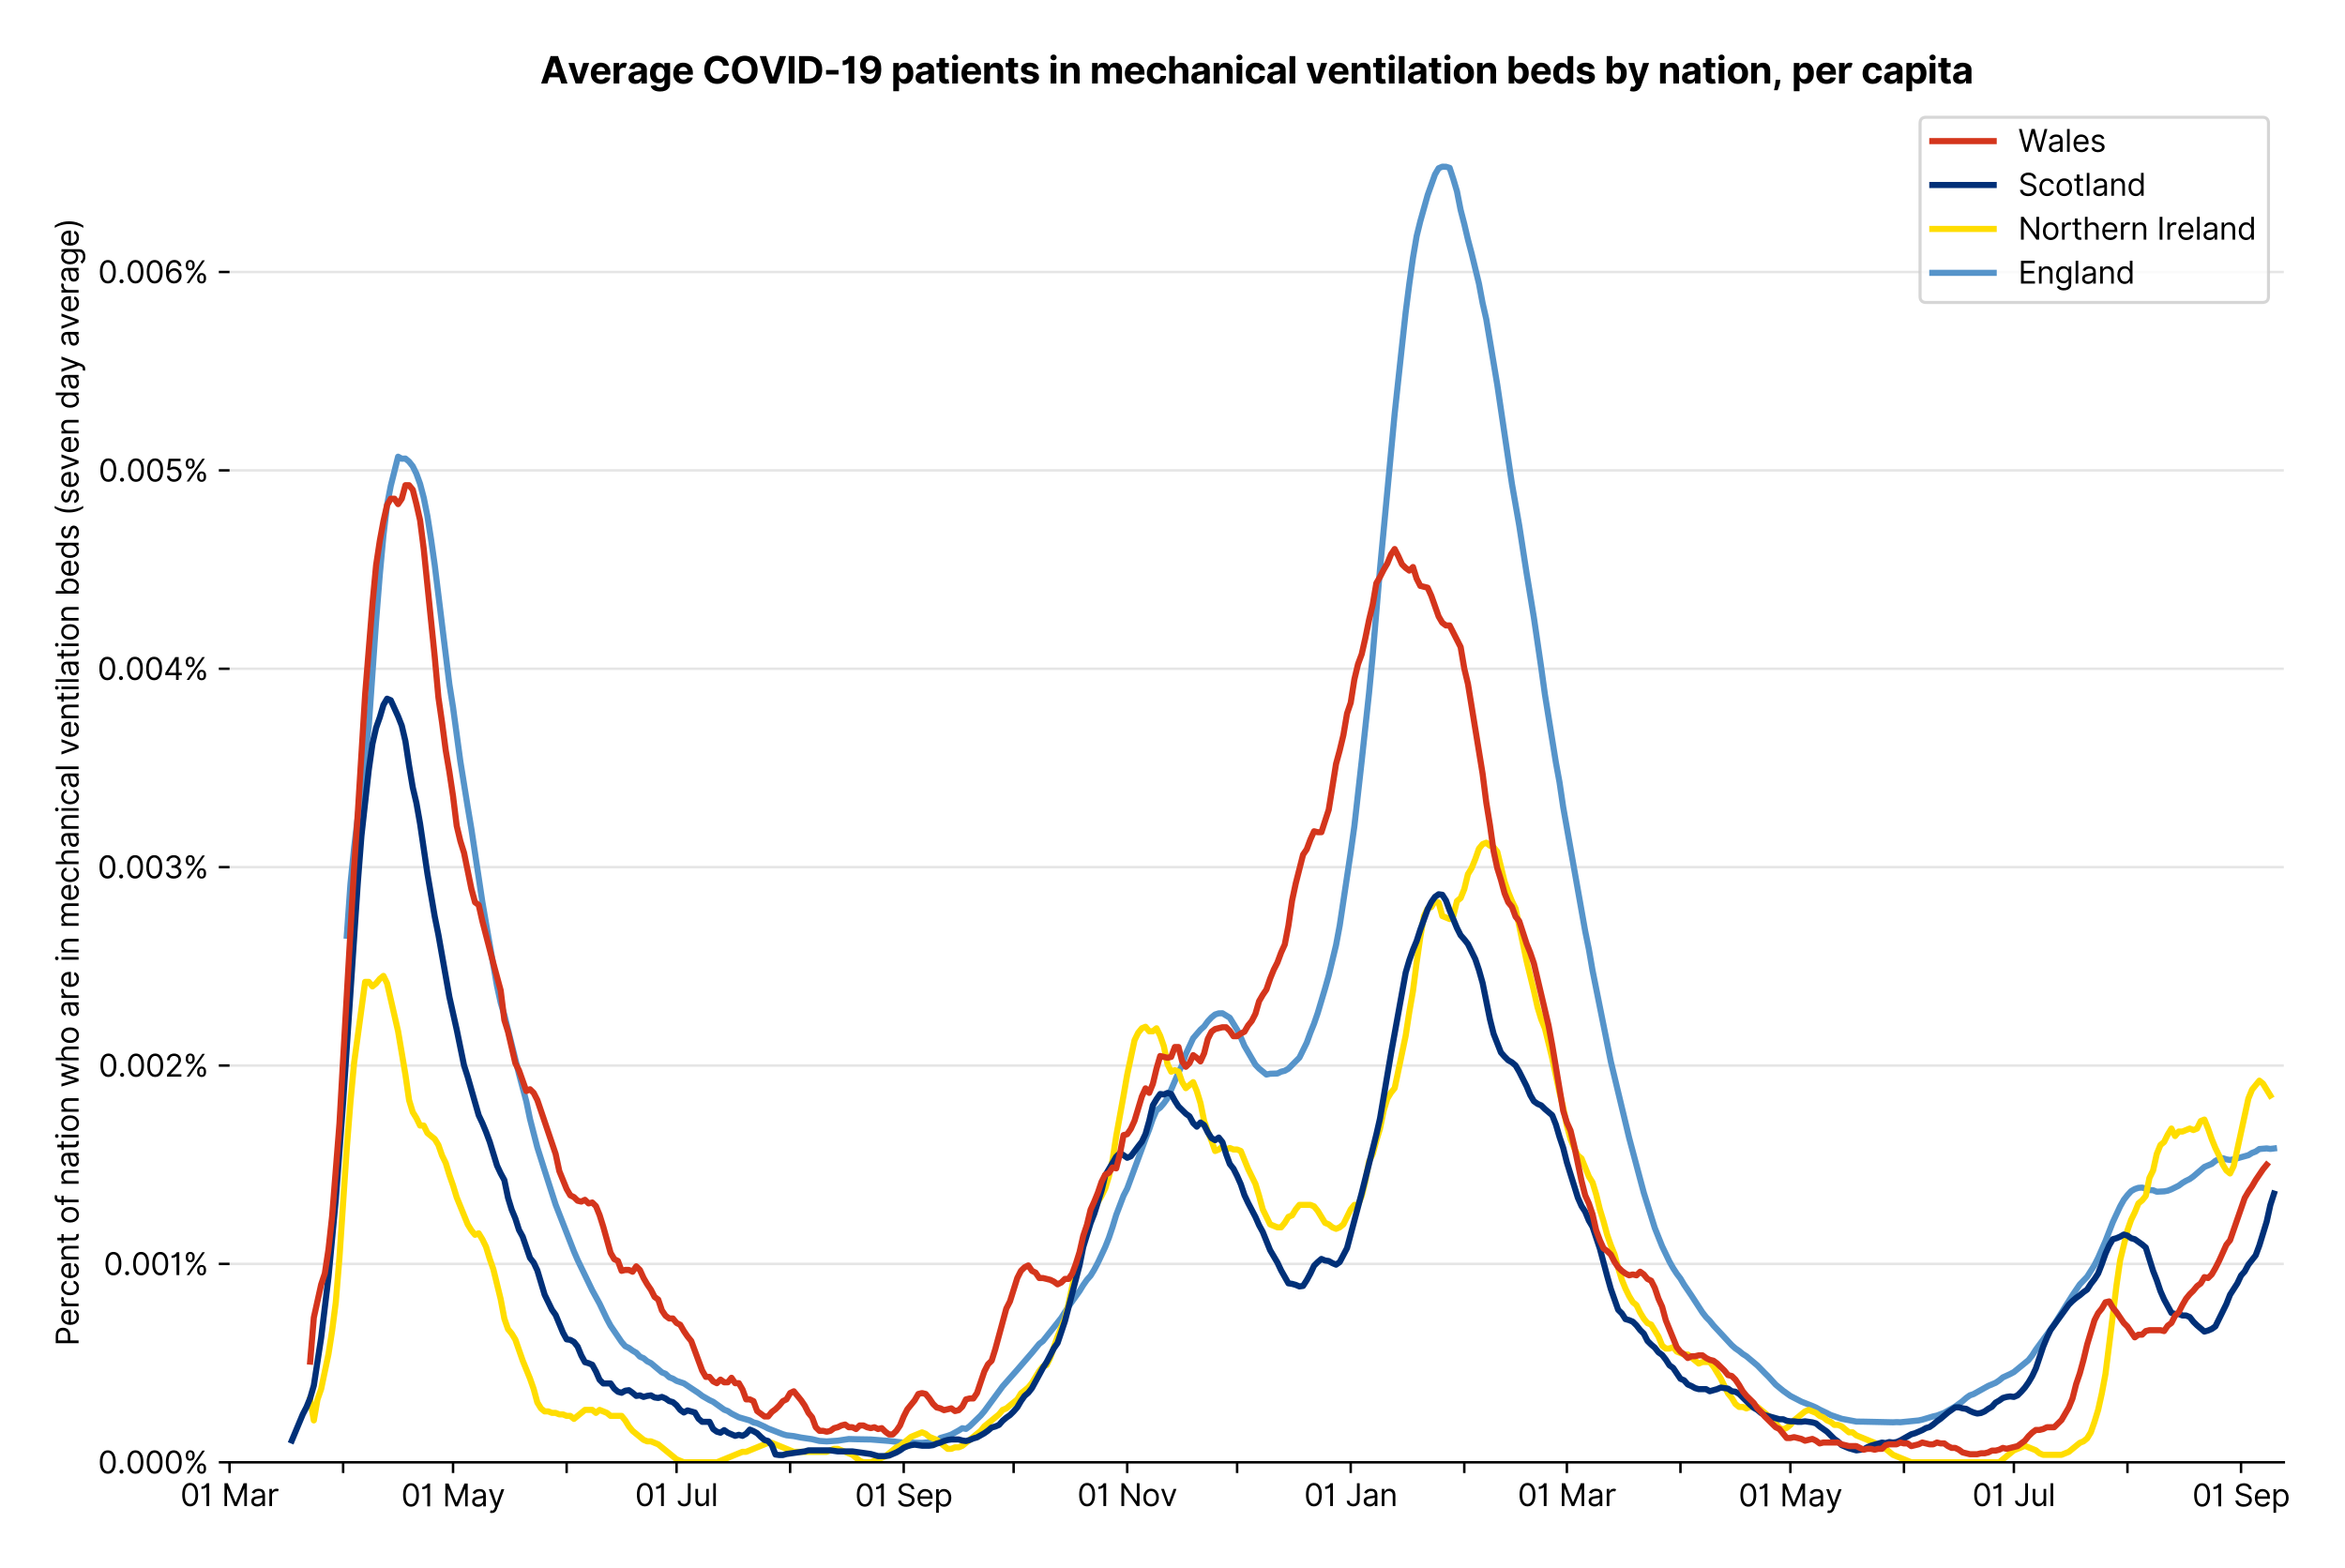 <?xml version="1.0" encoding="utf-8" standalone="no"?>
<!DOCTYPE svg PUBLIC "-//W3C//DTD SVG 1.1//EN"
  "http://www.w3.org/Graphics/SVG/1.1/DTD/svg11.dtd">
<svg version="1.1" viewBox="0 0 764.367 511.234" xmlns="http://www.w3.org/2000/svg" xmlns:xlink="http://www.w3.org/1999/xlink">
 <defs>
  <style type="text/css">*{stroke-linecap:butt;stroke-linejoin:round;}</style>
 </defs>
 <g id="figure_1">
  <g id="patch_1">
   <path d="M 0 511.234 
L 764.367 511.234 
L 764.367 0 
L 0 0 
z
" style="fill:#ffffff;"/>
  </g>
  <g id="axes_1">
   <g id="patch_2">
    <path d="M 74.825 476.745 
L 744.425 476.745 
L 744.425 33.225 
L 74.825 33.225 
z
" style="fill:#ffffff;"/>
   </g>
   <g id="matplotlib.axis_1">
    <g id="xtick_1">
     <g id="line2d_1">
      <defs>
       <path d="M 0 0 
L 0 3.5 
" id="m8bd5c98dc5" style="stroke:#000000;stroke-width:0.8;"/>
      </defs>
      <g>
       <use style="stroke:#000000;stroke-width:0.8;" x="74.825" xlink:href="#m8bd5c98dc5" y="476.745"/>
      </g>
     </g>
     <g id="text_1">
      <!-- 01 Mar -->
      <g transform="translate(58.788 491.018)scale(0.1 -0.1)">
       <defs>
        <path d="M 2000 -64 
Q 1230 -64 806 561 
Q 382 1186 382 2327 
Q 382 3459 809 4088 
Q 1236 4718 2000 4718 
Q 2764 4718 3191 4088 
Q 3618 3459 3618 2327 
Q 3618 1186 3194 561 
Q 2771 -64 2000 -64 
z
M 2000 436 
Q 2509 436 2791 927 
Q 3073 1418 3073 2327 
Q 3073 3234 2789 3730 
Q 2505 4227 2000 4227 
Q 1496 4227 1211 3730 
Q 927 3234 927 2327 
Q 927 1418 1210 927 
Q 1493 436 2000 436 
z
" id="Inter-Regular-30" transform="scale(0.016)"/>
        <path d="M 1973 4655 
L 1973 0 
L 1409 0 
L 1409 3836 
L 1373 3836 
Q 1341 3773 1209 3692 
Q 1077 3611 868 3551 
Q 659 3491 391 3491 
L 391 3964 
Q 661 3964 859 4061 
Q 1057 4159 1190 4291 
Q 1323 4423 1392 4529 
Q 1461 4636 1473 4655 
L 1973 4655 
z
" id="Inter-Regular-31" transform="scale(0.016)"/>
        <path id="Inter-Regular-20" transform="scale(0.016)"/>
        <path d="M 564 4655 
L 1236 4655 
L 2818 791 
L 2873 791 
L 4455 4655 
L 5127 4655 
L 5127 0 
L 4600 0 
L 4600 3536 
L 4555 3536 
L 3100 0 
L 2591 0 
L 1136 3536 
L 1091 3536 
L 1091 0 
L 564 0 
L 564 4655 
z
" id="Inter-Regular-4d" transform="scale(0.016)"/>
        <path d="M 1518 -82 
Q 1186 -82 916 44 
Q 646 170 486 410 
Q 327 650 327 991 
Q 327 1291 445 1478 
Q 564 1666 761 1773 
Q 959 1880 1199 1933 
Q 1439 1986 1682 2018 
Q 2000 2059 2199 2080 
Q 2398 2102 2490 2154 
Q 2582 2207 2582 2336 
L 2582 2355 
Q 2582 2691 2399 2877 
Q 2216 3064 1846 3064 
Q 1461 3064 1243 2895 
Q 1025 2727 936 2536 
L 427 2718 
Q 564 3036 792 3214 
Q 1021 3393 1292 3464 
Q 1564 3536 1827 3536 
Q 1996 3536 2215 3496 
Q 2434 3457 2640 3334 
Q 2846 3211 2982 2963 
Q 3118 2716 3118 2300 
L 3118 0 
L 2582 0 
L 2582 473 
L 2555 473 
Q 2500 359 2373 229 
Q 2246 100 2034 9 
Q 1823 -82 1518 -82 
z
M 1600 400 
Q 1918 400 2137 525 
Q 2357 650 2469 847 
Q 2582 1045 2582 1264 
L 2582 1755 
Q 2548 1714 2433 1681 
Q 2318 1648 2169 1624 
Q 2021 1600 1881 1583 
Q 1741 1566 1655 1555 
Q 1446 1527 1265 1467 
Q 1084 1407 974 1287 
Q 864 1168 864 964 
Q 864 684 1072 542 
Q 1280 400 1600 400 
z
" id="Inter-Regular-61" transform="scale(0.016)"/>
        <path d="M 491 0 
L 491 3491 
L 1009 3491 
L 1009 2964 
L 1046 2964 
Q 1139 3223 1389 3384 
Q 1639 3545 1955 3545 
Q 2100 3545 2209 3511 
Q 2318 3477 2400 3418 
L 2218 2964 
Q 2161 2993 2085 3010 
Q 2009 3027 1909 3027 
Q 1527 3027 1277 2794 
Q 1027 2561 1027 2209 
L 1027 0 
L 491 0 
z
" id="Inter-Regular-72" transform="scale(0.016)"/>
       </defs>
       <use xlink:href="#Inter-Regular-30"/>
       <use x="62.5" xlink:href="#Inter-Regular-31"/>
       <use x="106.676" xlink:href="#Inter-Regular-20"/>
       <use x="134.801" xlink:href="#Inter-Regular-4d"/>
       <use x="225.994" xlink:href="#Inter-Regular-61"/>
       <use x="282.386" xlink:href="#Inter-Regular-72"/>
      </g>
     </g>
    </g>
    <g id="xtick_2">
     <g id="line2d_2">
      <g>
       <use style="stroke:#000000;stroke-width:0.8;" x="111.847" xlink:href="#m8bd5c98dc5" y="476.745"/>
      </g>
     </g>
    </g>
    <g id="xtick_3">
     <g id="line2d_3">
      <g>
       <use style="stroke:#000000;stroke-width:0.8;" x="147.675" xlink:href="#m8bd5c98dc5" y="476.745"/>
      </g>
     </g>
     <g id="text_2">
      <!-- 01 May -->
      <g transform="translate(130.772 491.117)scale(0.1 -0.1)">
       <defs>
        <path d="M 818 -1355 
Q 682 -1355 575 -1333 
Q 468 -1311 427 -1291 
L 564 -818 
Q 857 -893 1053 -814 
Q 1250 -736 1391 -345 
L 1509 -18 
L 218 3491 
L 800 3491 
L 1764 709 
L 1800 709 
L 2764 3491 
L 3346 3491 
L 1846 -564 
Q 1550 -1355 818 -1355 
z
" id="Inter-Regular-79" transform="scale(0.016)"/>
       </defs>
       <use xlink:href="#Inter-Regular-30"/>
       <use x="62.5" xlink:href="#Inter-Regular-31"/>
       <use x="106.676" xlink:href="#Inter-Regular-20"/>
       <use x="134.801" xlink:href="#Inter-Regular-4d"/>
       <use x="225.994" xlink:href="#Inter-Regular-61"/>
       <use x="282.386" xlink:href="#Inter-Regular-79"/>
      </g>
     </g>
    </g>
    <g id="xtick_4">
     <g id="line2d_4">
      <g>
       <use style="stroke:#000000;stroke-width:0.8;" x="184.698" xlink:href="#m8bd5c98dc5" y="476.745"/>
      </g>
     </g>
    </g>
    <g id="xtick_5">
     <g id="line2d_5">
      <g>
       <use style="stroke:#000000;stroke-width:0.8;" x="220.526" xlink:href="#m8bd5c98dc5" y="476.745"/>
      </g>
     </g>
     <g id="text_3">
      <!-- 01 Jul -->
      <g transform="translate(206.982 491.018)scale(0.1 -0.1)">
       <defs>
        <path d="M 2346 4655 
L 2909 4655 
L 2909 1327 
Q 2909 657 2549 296 
Q 2189 -64 1582 -64 
Q 1200 -64 902 76 
Q 605 216 434 475 
Q 264 734 264 1091 
L 818 1091 
Q 818 795 1034 615 
Q 1250 436 1582 436 
Q 1948 436 2147 664 
Q 2346 893 2346 1327 
L 2346 4655 
z
" id="Inter-Regular-4a" transform="scale(0.016)"/>
        <path d="M 2691 1427 
L 2691 3491 
L 3227 3491 
L 3227 0 
L 2691 0 
L 2691 591 
L 2655 591 
Q 2532 325 2273 140 
Q 2014 -45 1618 -45 
Q 1127 -45 809 280 
Q 491 605 491 1273 
L 491 3491 
L 1027 3491 
L 1027 1309 
Q 1027 927 1242 700 
Q 1457 473 1791 473 
Q 1991 473 2199 575 
Q 2407 677 2549 888 
Q 2691 1100 2691 1427 
z
" id="Inter-Regular-75" transform="scale(0.016)"/>
        <path d="M 1027 4655 
L 1027 0 
L 491 0 
L 491 4655 
L 1027 4655 
z
" id="Inter-Regular-6c" transform="scale(0.016)"/>
       </defs>
       <use xlink:href="#Inter-Regular-30"/>
       <use x="62.5" xlink:href="#Inter-Regular-31"/>
       <use x="106.676" xlink:href="#Inter-Regular-20"/>
       <use x="134.801" xlink:href="#Inter-Regular-4a"/>
       <use x="189.063" xlink:href="#Inter-Regular-75"/>
       <use x="247.159" xlink:href="#Inter-Regular-6c"/>
      </g>
     </g>
    </g>
    <g id="xtick_6">
     <g id="line2d_6">
      <g>
       <use style="stroke:#000000;stroke-width:0.8;" x="257.548" xlink:href="#m8bd5c98dc5" y="476.745"/>
      </g>
     </g>
    </g>
    <g id="xtick_7">
     <g id="line2d_7">
      <g>
       <use style="stroke:#000000;stroke-width:0.8;" x="294.571" xlink:href="#m8bd5c98dc5" y="476.745"/>
      </g>
     </g>
     <g id="text_4">
      <!-- 01 Sep -->
      <g transform="translate(278.683 491.117)scale(0.1 -0.1)">
       <defs>
        <path d="M 3109 3491 
Q 3068 3836 2777 4027 
Q 2486 4218 2064 4218 
Q 1600 4218 1318 3999 
Q 1036 3780 1036 3445 
Q 1036 3195 1189 3042 
Q 1343 2889 1553 2803 
Q 1764 2718 1936 2673 
L 2409 2545 
Q 2591 2498 2815 2414 
Q 3039 2330 3244 2185 
Q 3450 2041 3584 1816 
Q 3718 1591 3718 1264 
Q 3718 886 3521 581 
Q 3325 277 2949 97 
Q 2573 -82 2036 -82 
Q 1286 -82 845 272 
Q 405 627 364 1200 
L 946 1200 
Q 968 936 1124 764 
Q 1280 593 1519 510 
Q 1759 427 2036 427 
Q 2359 427 2616 533 
Q 2873 639 3023 828 
Q 3173 1018 3173 1273 
Q 3173 1505 3043 1650 
Q 2914 1795 2702 1886 
Q 2491 1977 2246 2045 
L 1673 2209 
Q 1127 2366 809 2657 
Q 491 2948 491 3418 
Q 491 3809 703 4101 
Q 916 4393 1276 4555 
Q 1636 4718 2082 4718 
Q 2532 4718 2882 4558 
Q 3232 4398 3437 4120 
Q 3643 3843 3655 3491 
L 3109 3491 
z
" id="Inter-Regular-53" transform="scale(0.016)"/>
        <path d="M 1955 -73 
Q 1450 -73 1085 151 
Q 721 375 524 778 
Q 327 1182 327 1718 
Q 327 2255 524 2665 
Q 721 3075 1074 3305 
Q 1427 3536 1900 3536 
Q 2173 3536 2439 3445 
Q 2705 3355 2923 3151 
Q 3141 2948 3270 2614 
Q 3400 2280 3400 1791 
L 3400 1564 
L 866 1564 
Q 884 1005 1183 707 
Q 1482 409 1955 409 
Q 2271 409 2498 545 
Q 2725 682 2827 955 
L 3346 809 
Q 3223 414 2854 170 
Q 2486 -73 1955 -73 
z
M 866 2027 
L 2855 2027 
Q 2855 2470 2595 2762 
Q 2336 3055 1900 3055 
Q 1593 3055 1368 2911 
Q 1143 2768 1013 2533 
Q 884 2298 866 2027 
z
" id="Inter-Regular-65" transform="scale(0.016)"/>
        <path d="M 491 -1309 
L 491 3491 
L 1009 3491 
L 1009 2936 
L 1073 2936 
Q 1132 3027 1237 3169 
Q 1343 3311 1542 3423 
Q 1741 3536 2082 3536 
Q 2523 3536 2859 3315 
Q 3196 3095 3384 2690 
Q 3573 2286 3573 1736 
Q 3573 1182 3384 776 
Q 3196 370 2861 148 
Q 2527 -73 2091 -73 
Q 1755 -73 1552 39 
Q 1350 152 1241 296 
Q 1132 441 1073 536 
L 1027 536 
L 1027 -1309 
L 491 -1309 
z
M 1018 1745 
Q 1018 1152 1276 780 
Q 1534 409 2018 409 
Q 2355 409 2581 587 
Q 2807 766 2921 1069 
Q 3036 1373 3036 1745 
Q 3036 2114 2923 2410 
Q 2811 2707 2585 2881 
Q 2359 3055 2018 3055 
Q 1527 3055 1272 2693 
Q 1018 2332 1018 1745 
z
" id="Inter-Regular-70" transform="scale(0.016)"/>
       </defs>
       <use xlink:href="#Inter-Regular-30"/>
       <use x="62.5" xlink:href="#Inter-Regular-31"/>
       <use x="106.676" xlink:href="#Inter-Regular-20"/>
       <use x="134.801" xlink:href="#Inter-Regular-53"/>
       <use x="198.58" xlink:href="#Inter-Regular-65"/>
       <use x="256.818" xlink:href="#Inter-Regular-70"/>
      </g>
     </g>
    </g>
    <g id="xtick_8">
     <g id="line2d_8">
      <g>
       <use style="stroke:#000000;stroke-width:0.8;" x="330.399" xlink:href="#m8bd5c98dc5" y="476.745"/>
      </g>
     </g>
    </g>
    <g id="xtick_9">
     <g id="line2d_9">
      <g>
       <use style="stroke:#000000;stroke-width:0.8;" x="367.421" xlink:href="#m8bd5c98dc5" y="476.745"/>
      </g>
     </g>
     <g id="text_5">
      <!-- 01 Nov -->
      <g transform="translate(351.15 491.018)scale(0.1 -0.1)">
       <defs>
        <path d="M 4255 4655 
L 4255 0 
L 3709 0 
L 1173 3655 
L 1127 3655 
L 1127 0 
L 564 0 
L 564 4655 
L 1109 4655 
L 3655 991 
L 3700 991 
L 3700 4655 
L 4255 4655 
z
" id="Inter-Regular-4e" transform="scale(0.016)"/>
        <path d="M 1909 -73 
Q 1436 -73 1080 152 
Q 725 377 526 781 
Q 327 1186 327 1727 
Q 327 2273 526 2679 
Q 725 3086 1080 3311 
Q 1436 3536 1909 3536 
Q 2382 3536 2737 3311 
Q 3093 3086 3292 2679 
Q 3491 2273 3491 1727 
Q 3491 1186 3292 781 
Q 3093 377 2737 152 
Q 2382 -73 1909 -73 
z
M 1909 409 
Q 2268 409 2500 593 
Q 2732 777 2843 1077 
Q 2955 1377 2955 1727 
Q 2955 2077 2843 2379 
Q 2732 2682 2500 2868 
Q 2268 3055 1909 3055 
Q 1550 3055 1318 2868 
Q 1086 2682 975 2379 
Q 864 2077 864 1727 
Q 864 1377 975 1077 
Q 1086 777 1318 593 
Q 1550 409 1909 409 
z
" id="Inter-Regular-6f" transform="scale(0.016)"/>
        <path d="M 3346 3491 
L 2055 0 
L 1509 0 
L 218 3491 
L 800 3491 
L 1764 709 
L 1800 709 
L 2764 3491 
L 3346 3491 
z
" id="Inter-Regular-76" transform="scale(0.016)"/>
       </defs>
       <use xlink:href="#Inter-Regular-30"/>
       <use x="62.5" xlink:href="#Inter-Regular-31"/>
       <use x="106.676" xlink:href="#Inter-Regular-20"/>
       <use x="134.801" xlink:href="#Inter-Regular-4e"/>
       <use x="210.085" xlink:href="#Inter-Regular-6f"/>
       <use x="269.744" xlink:href="#Inter-Regular-76"/>
      </g>
     </g>
    </g>
    <g id="xtick_10">
     <g id="line2d_10">
      <g>
       <use style="stroke:#000000;stroke-width:0.8;" x="403.249" xlink:href="#m8bd5c98dc5" y="476.745"/>
      </g>
     </g>
    </g>
    <g id="xtick_11">
     <g id="line2d_11">
      <g>
       <use style="stroke:#000000;stroke-width:0.8;" x="440.272" xlink:href="#m8bd5c98dc5" y="476.745"/>
      </g>
     </g>
     <g id="text_6">
      <!-- 01 Jan -->
      <g transform="translate(425.073 491.018)scale(0.1 -0.1)">
       <defs>
        <path d="M 1027 2100 
L 1027 0 
L 491 0 
L 491 3491 
L 1009 3491 
L 1009 2945 
L 1055 2945 
Q 1177 3211 1427 3373 
Q 1677 3536 2073 3536 
Q 2602 3536 2928 3211 
Q 3255 2886 3255 2218 
L 3255 0 
L 2718 0 
L 2718 2182 
Q 2718 2593 2504 2824 
Q 2291 3055 1918 3055 
Q 1534 3055 1280 2806 
Q 1027 2557 1027 2100 
z
" id="Inter-Regular-6e" transform="scale(0.016)"/>
       </defs>
       <use xlink:href="#Inter-Regular-30"/>
       <use x="62.5" xlink:href="#Inter-Regular-31"/>
       <use x="106.676" xlink:href="#Inter-Regular-20"/>
       <use x="134.801" xlink:href="#Inter-Regular-4a"/>
       <use x="189.063" xlink:href="#Inter-Regular-61"/>
       <use x="245.455" xlink:href="#Inter-Regular-6e"/>
      </g>
     </g>
    </g>
    <g id="xtick_12">
     <g id="line2d_12">
      <g>
       <use style="stroke:#000000;stroke-width:0.8;" x="477.294" xlink:href="#m8bd5c98dc5" y="476.745"/>
      </g>
     </g>
    </g>
    <g id="xtick_13">
     <g id="line2d_13">
      <g>
       <use style="stroke:#000000;stroke-width:0.8;" x="510.734" xlink:href="#m8bd5c98dc5" y="476.745"/>
      </g>
     </g>
     <g id="text_7">
      <!-- 01 Mar -->
      <g transform="translate(494.697 491.018)scale(0.1 -0.1)">
       <use xlink:href="#Inter-Regular-30"/>
       <use x="62.5" xlink:href="#Inter-Regular-31"/>
       <use x="106.676" xlink:href="#Inter-Regular-20"/>
       <use x="134.801" xlink:href="#Inter-Regular-4d"/>
       <use x="225.994" xlink:href="#Inter-Regular-61"/>
       <use x="282.386" xlink:href="#Inter-Regular-72"/>
      </g>
     </g>
    </g>
    <g id="xtick_14">
     <g id="line2d_14">
      <g>
       <use style="stroke:#000000;stroke-width:0.8;" x="547.756" xlink:href="#m8bd5c98dc5" y="476.745"/>
      </g>
     </g>
    </g>
    <g id="xtick_15">
     <g id="line2d_15">
      <g>
       <use style="stroke:#000000;stroke-width:0.8;" x="583.584" xlink:href="#m8bd5c98dc5" y="476.745"/>
      </g>
     </g>
     <g id="text_8">
      <!-- 01 May -->
      <g transform="translate(566.681 491.117)scale(0.1 -0.1)">
       <use xlink:href="#Inter-Regular-30"/>
       <use x="62.5" xlink:href="#Inter-Regular-31"/>
       <use x="106.676" xlink:href="#Inter-Regular-20"/>
       <use x="134.801" xlink:href="#Inter-Regular-4d"/>
       <use x="225.994" xlink:href="#Inter-Regular-61"/>
       <use x="282.386" xlink:href="#Inter-Regular-79"/>
      </g>
     </g>
    </g>
    <g id="xtick_16">
     <g id="line2d_16">
      <g>
       <use style="stroke:#000000;stroke-width:0.8;" x="620.607" xlink:href="#m8bd5c98dc5" y="476.745"/>
      </g>
     </g>
    </g>
    <g id="xtick_17">
     <g id="line2d_17">
      <g>
       <use style="stroke:#000000;stroke-width:0.8;" x="656.435" xlink:href="#m8bd5c98dc5" y="476.745"/>
      </g>
     </g>
     <g id="text_9">
      <!-- 01 Jul -->
      <g transform="translate(642.891 491.018)scale(0.1 -0.1)">
       <use xlink:href="#Inter-Regular-30"/>
       <use x="62.5" xlink:href="#Inter-Regular-31"/>
       <use x="106.676" xlink:href="#Inter-Regular-20"/>
       <use x="134.801" xlink:href="#Inter-Regular-4a"/>
       <use x="189.063" xlink:href="#Inter-Regular-75"/>
       <use x="247.159" xlink:href="#Inter-Regular-6c"/>
      </g>
     </g>
    </g>
    <g id="xtick_18">
     <g id="line2d_18">
      <g>
       <use style="stroke:#000000;stroke-width:0.8;" x="693.457" xlink:href="#m8bd5c98dc5" y="476.745"/>
      </g>
     </g>
    </g>
    <g id="xtick_19">
     <g id="line2d_19">
      <g>
       <use style="stroke:#000000;stroke-width:0.8;" x="730.479" xlink:href="#m8bd5c98dc5" y="476.745"/>
      </g>
     </g>
     <g id="text_10">
      <!-- 01 Sep -->
      <g transform="translate(714.592 491.117)scale(0.1 -0.1)">
       <use xlink:href="#Inter-Regular-30"/>
       <use x="62.5" xlink:href="#Inter-Regular-31"/>
       <use x="106.676" xlink:href="#Inter-Regular-20"/>
       <use x="134.801" xlink:href="#Inter-Regular-53"/>
       <use x="198.58" xlink:href="#Inter-Regular-65"/>
       <use x="256.818" xlink:href="#Inter-Regular-70"/>
      </g>
     </g>
    </g>
   </g>
   <g id="matplotlib.axis_2">
    <g id="ytick_1">
     <g id="line2d_20">
      <path clip-path="url(#pc91f1464d5)" d="M 74.825 476.745 
L 744.425 476.745 
" style="fill:none;stroke:#e5e5e5;stroke-linecap:square;stroke-width:0.8;"/>
     </g>
     <g id="line2d_21">
      <defs>
       <path d="M 0 0 
L -3.5 0 
" id="m908850017e" style="stroke:#000000;stroke-width:0.8;"/>
      </defs>
      <g>
       <use style="stroke:#000000;stroke-width:0.8;" x="74.825" xlink:href="#m908850017e" y="476.745"/>
      </g>
     </g>
     <g id="text_11">
      <!-- 0.000% -->
      <g transform="translate(31.944 480.382)scale(0.1 -0.1)">
       <defs>
        <path d="M 882 -36 
Q 714 -36 593 84 
Q 473 205 473 373 
Q 473 541 593 661 
Q 714 782 882 782 
Q 1050 782 1170 661 
Q 1291 541 1291 373 
Q 1291 205 1170 84 
Q 1050 -36 882 -36 
z
" id="Inter-Regular-2e" transform="scale(0.016)"/>
        <path d="M 2855 873 
L 2855 1118 
Q 2855 1373 2960 1585 
Q 3066 1798 3269 1926 
Q 3473 2055 3764 2055 
Q 4059 2055 4259 1926 
Q 4459 1798 4561 1585 
Q 4664 1373 4664 1118 
L 4664 873 
Q 4664 618 4560 405 
Q 4457 193 4256 64 
Q 4055 -64 3764 -64 
Q 3468 -64 3266 64 
Q 3064 193 2959 405 
Q 2855 618 2855 873 
z
M 536 3536 
L 536 3782 
Q 536 4036 642 4248 
Q 748 4461 951 4589 
Q 1155 4718 1446 4718 
Q 1741 4718 1941 4589 
Q 2141 4461 2243 4248 
Q 2346 4036 2346 3782 
L 2346 3536 
Q 2346 3282 2242 3069 
Q 2139 2857 1937 2728 
Q 1736 2600 1446 2600 
Q 1150 2600 948 2728 
Q 746 2857 641 3069 
Q 536 3282 536 3536 
z
M 709 0 
L 3909 4655 
L 4427 4655 
L 1227 0 
L 709 0 
z
M 3318 1118 
L 3318 873 
Q 3318 661 3418 494 
Q 3518 327 3764 327 
Q 4002 327 4101 494 
Q 4200 661 4200 873 
L 4200 1118 
Q 4200 1330 4104 1497 
Q 4009 1664 3764 1664 
Q 3525 1664 3421 1497 
Q 3318 1330 3318 1118 
z
M 1000 3782 
L 1000 3536 
Q 1000 3325 1100 3158 
Q 1200 2991 1446 2991 
Q 1684 2991 1783 3158 
Q 1882 3325 1882 3536 
L 1882 3782 
Q 1882 3993 1786 4160 
Q 1691 4327 1446 4327 
Q 1207 4327 1103 4160 
Q 1000 3993 1000 3782 
z
" id="Inter-Regular-25" transform="scale(0.016)"/>
       </defs>
       <use xlink:href="#Inter-Regular-30"/>
       <use x="62.5" xlink:href="#Inter-Regular-2e"/>
       <use x="90.057" xlink:href="#Inter-Regular-30"/>
       <use x="152.557" xlink:href="#Inter-Regular-30"/>
       <use x="215.057" xlink:href="#Inter-Regular-30"/>
       <use x="277.557" xlink:href="#Inter-Regular-25"/>
      </g>
     </g>
    </g>
    <g id="ytick_2">
     <g id="line2d_22">
      <path clip-path="url(#pc91f1464d5)" d="M 74.825 412.067 
L 744.425 412.067 
" style="fill:none;stroke:#e5e5e5;stroke-linecap:square;stroke-width:0.8;"/>
     </g>
     <g id="line2d_23">
      <g>
       <use style="stroke:#000000;stroke-width:0.8;" x="74.825" xlink:href="#m908850017e" y="412.067"/>
      </g>
     </g>
     <g id="text_12">
      <!-- 0.001% -->
      <g transform="translate(33.777 415.704)scale(0.1 -0.1)">
       <use xlink:href="#Inter-Regular-30"/>
       <use x="62.5" xlink:href="#Inter-Regular-2e"/>
       <use x="90.057" xlink:href="#Inter-Regular-30"/>
       <use x="152.557" xlink:href="#Inter-Regular-30"/>
       <use x="215.057" xlink:href="#Inter-Regular-31"/>
       <use x="259.233" xlink:href="#Inter-Regular-25"/>
      </g>
     </g>
    </g>
    <g id="ytick_3">
     <g id="line2d_24">
      <path clip-path="url(#pc91f1464d5)" d="M 74.825 347.389 
L 744.425 347.389 
" style="fill:none;stroke:#e5e5e5;stroke-linecap:square;stroke-width:0.8;"/>
     </g>
     <g id="line2d_25">
      <g>
       <use style="stroke:#000000;stroke-width:0.8;" x="74.825" xlink:href="#m908850017e" y="347.389"/>
      </g>
     </g>
     <g id="text_13">
      <!-- 0.002% -->
      <g transform="translate(32.142 351.026)scale(0.1 -0.1)">
       <defs>
        <path d="M 482 0 
L 482 409 
L 2018 2091 
Q 2289 2386 2464 2605 
Q 2639 2825 2724 3019 
Q 2809 3214 2809 3427 
Q 2809 3795 2553 4011 
Q 2298 4227 1918 4227 
Q 1514 4227 1275 3985 
Q 1036 3743 1036 3345 
L 500 3345 
Q 500 3755 688 4064 
Q 877 4373 1203 4545 
Q 1530 4718 1936 4718 
Q 2346 4718 2661 4545 
Q 2977 4373 3156 4079 
Q 3336 3786 3336 3427 
Q 3336 3170 3244 2926 
Q 3152 2682 2926 2383 
Q 2700 2084 2300 1655 
L 1255 536 
L 1255 500 
L 3418 500 
L 3418 0 
L 482 0 
z
" id="Inter-Regular-32" transform="scale(0.016)"/>
       </defs>
       <use xlink:href="#Inter-Regular-30"/>
       <use x="62.5" xlink:href="#Inter-Regular-2e"/>
       <use x="90.057" xlink:href="#Inter-Regular-30"/>
       <use x="152.557" xlink:href="#Inter-Regular-30"/>
       <use x="215.057" xlink:href="#Inter-Regular-32"/>
       <use x="275.568" xlink:href="#Inter-Regular-25"/>
      </g>
     </g>
    </g>
    <g id="ytick_4">
     <g id="line2d_26">
      <path clip-path="url(#pc91f1464d5)" d="M 74.825 282.711 
L 744.425 282.711 
" style="fill:none;stroke:#e5e5e5;stroke-linecap:square;stroke-width:0.8;"/>
     </g>
     <g id="line2d_27">
      <g>
       <use style="stroke:#000000;stroke-width:0.8;" x="74.825" xlink:href="#m908850017e" y="282.711"/>
      </g>
     </g>
     <g id="text_14">
      <!-- 0.003% -->
      <g transform="translate(31.83 286.348)scale(0.1 -0.1)">
       <defs>
        <path d="M 2055 -64 
Q 1605 -64 1253 90 
Q 902 245 696 521 
Q 491 798 473 1164 
L 1046 1164 
Q 1071 827 1356 631 
Q 1641 436 2046 436 
Q 2493 436 2783 664 
Q 3073 893 3073 1264 
Q 3073 1650 2787 1893 
Q 2502 2136 1973 2136 
L 1600 2136 
L 1600 2636 
L 1973 2636 
Q 2386 2636 2647 2856 
Q 2909 3077 2909 3445 
Q 2909 3798 2679 4012 
Q 2450 4227 2064 4227 
Q 1823 4227 1610 4139 
Q 1398 4052 1264 3887 
Q 1130 3723 1118 3491 
L 573 3491 
Q 586 3857 793 4133 
Q 1000 4409 1335 4563 
Q 1671 4718 2073 4718 
Q 2505 4718 2814 4544 
Q 3123 4370 3289 4086 
Q 3455 3802 3455 3473 
Q 3455 3080 3249 2802 
Q 3043 2525 2691 2418 
L 2691 2382 
Q 3132 2309 3379 2008 
Q 3627 1707 3627 1264 
Q 3627 884 3421 583 
Q 3216 282 2861 109 
Q 2507 -64 2055 -64 
z
" id="Inter-Regular-33" transform="scale(0.016)"/>
       </defs>
       <use xlink:href="#Inter-Regular-30"/>
       <use x="62.5" xlink:href="#Inter-Regular-2e"/>
       <use x="90.057" xlink:href="#Inter-Regular-30"/>
       <use x="152.557" xlink:href="#Inter-Regular-30"/>
       <use x="215.057" xlink:href="#Inter-Regular-33"/>
       <use x="278.693" xlink:href="#Inter-Regular-25"/>
      </g>
     </g>
    </g>
    <g id="ytick_5">
     <g id="line2d_28">
      <path clip-path="url(#pc91f1464d5)" d="M 74.825 218.033 
L 744.425 218.033 
" style="fill:none;stroke:#e5e5e5;stroke-linecap:square;stroke-width:0.8;"/>
     </g>
     <g id="line2d_29">
      <g>
       <use style="stroke:#000000;stroke-width:0.8;" x="74.825" xlink:href="#m908850017e" y="218.033"/>
      </g>
     </g>
     <g id="text_15">
      <!-- 0.004% -->
      <g transform="translate(31.773 221.67)scale(0.1 -0.1)">
       <defs>
        <path d="M 373 955 
L 373 1418 
L 2418 4655 
L 3100 4655 
L 3100 1455 
L 3736 1455 
L 3736 955 
L 3100 955 
L 3100 0 
L 2564 0 
L 2564 955 
L 373 955 
z
M 2564 1455 
L 2564 3936 
L 2527 3936 
L 982 1491 
L 982 1455 
L 2564 1455 
z
" id="Inter-Regular-34" transform="scale(0.016)"/>
       </defs>
       <use xlink:href="#Inter-Regular-30"/>
       <use x="62.5" xlink:href="#Inter-Regular-2e"/>
       <use x="90.057" xlink:href="#Inter-Regular-30"/>
       <use x="152.557" xlink:href="#Inter-Regular-30"/>
       <use x="215.057" xlink:href="#Inter-Regular-34"/>
       <use x="279.261" xlink:href="#Inter-Regular-25"/>
      </g>
     </g>
    </g>
    <g id="ytick_6">
     <g id="line2d_30">
      <path clip-path="url(#pc91f1464d5)" d="M 74.825 153.355 
L 744.425 153.355 
" style="fill:none;stroke:#e5e5e5;stroke-linecap:square;stroke-width:0.8;"/>
     </g>
     <g id="line2d_31">
      <g>
       <use style="stroke:#000000;stroke-width:0.8;" x="74.825" xlink:href="#m908850017e" y="153.355"/>
      </g>
     </g>
     <g id="text_16">
      <!-- 0.005% -->
      <g transform="translate(32.114 156.992)scale(0.1 -0.1)">
       <defs>
        <path d="M 1936 -64 
Q 1536 -64 1216 95 
Q 896 255 702 532 
Q 509 809 491 1164 
L 1036 1164 
Q 1068 848 1324 642 
Q 1580 436 1936 436 
Q 2223 436 2447 570 
Q 2671 705 2799 940 
Q 2927 1175 2927 1473 
Q 2927 1777 2794 2017 
Q 2661 2257 2429 2395 
Q 2198 2534 1900 2536 
Q 1686 2539 1461 2472 
Q 1236 2405 1091 2300 
L 564 2364 
L 846 4655 
L 3264 4655 
L 3264 4155 
L 1318 4155 
L 1155 2782 
L 1182 2782 
Q 1325 2895 1541 2970 
Q 1757 3045 1991 3045 
Q 2418 3045 2753 2842 
Q 3089 2639 3281 2286 
Q 3473 1934 3473 1482 
Q 3473 1036 3274 687 
Q 3075 339 2727 137 
Q 2380 -64 1936 -64 
z
" id="Inter-Regular-35" transform="scale(0.016)"/>
       </defs>
       <use xlink:href="#Inter-Regular-30"/>
       <use x="62.5" xlink:href="#Inter-Regular-2e"/>
       <use x="90.057" xlink:href="#Inter-Regular-30"/>
       <use x="152.557" xlink:href="#Inter-Regular-30"/>
       <use x="215.057" xlink:href="#Inter-Regular-35"/>
       <use x="275.852" xlink:href="#Inter-Regular-25"/>
      </g>
     </g>
    </g>
    <g id="ytick_7">
     <g id="line2d_32">
      <path clip-path="url(#pc91f1464d5)" d="M 74.825 88.677 
L 744.425 88.677 
" style="fill:none;stroke:#e5e5e5;stroke-linecap:square;stroke-width:0.8;"/>
     </g>
     <g id="line2d_33">
      <g>
       <use style="stroke:#000000;stroke-width:0.8;" x="74.825" xlink:href="#m908850017e" y="88.677"/>
      </g>
     </g>
     <g id="text_17">
      <!-- 0.006% -->
      <g transform="translate(31.958 92.314)scale(0.1 -0.1)">
       <defs>
        <path d="M 2027 -64 
Q 1741 -59 1454 45 
Q 1168 150 932 399 
Q 696 648 552 1074 
Q 409 1500 409 2145 
Q 409 3386 861 4056 
Q 1314 4727 2100 4727 
Q 2686 4727 3073 4384 
Q 3461 4041 3546 3491 
L 2991 3491 
Q 2914 3811 2691 4019 
Q 2468 4227 2100 4227 
Q 1559 4227 1249 3755 
Q 939 3284 936 2427 
L 973 2427 
Q 1164 2716 1461 2880 
Q 1759 3045 2118 3045 
Q 2518 3045 2850 2846 
Q 3182 2648 3382 2299 
Q 3582 1950 3582 1500 
Q 3582 1068 3389 710 
Q 3196 352 2847 142 
Q 2498 -68 2027 -64 
z
M 2027 436 
Q 2314 436 2542 579 
Q 2771 723 2903 964 
Q 3036 1205 3036 1500 
Q 3036 1789 2908 2026 
Q 2780 2264 2556 2404 
Q 2332 2545 2046 2545 
Q 1757 2545 1525 2397 
Q 1293 2250 1157 2010 
Q 1021 1770 1018 1491 
Q 1018 1214 1149 973 
Q 1280 732 1508 584 
Q 1736 436 2027 436 
z
" id="Inter-Regular-36" transform="scale(0.016)"/>
       </defs>
       <use xlink:href="#Inter-Regular-30"/>
       <use x="62.5" xlink:href="#Inter-Regular-2e"/>
       <use x="90.057" xlink:href="#Inter-Regular-30"/>
       <use x="152.557" xlink:href="#Inter-Regular-30"/>
       <use x="215.057" xlink:href="#Inter-Regular-36"/>
       <use x="277.415" xlink:href="#Inter-Regular-25"/>
      </g>
     </g>
    </g>
    <g id="text_18">
     <!-- Percent of nation who are in mechanical ventilation beds (seven day average) -->
     <g transform="translate(25.614 438.816)rotate(-90)scale(0.1 -0.1)">
      <defs>
       <path d="M 564 0 
L 564 4655 
L 2136 4655 
Q 2684 4655 3033 4458 
Q 3382 4261 3550 3927 
Q 3718 3593 3718 3182 
Q 3718 2770 3551 2434 
Q 3384 2098 3036 1899 
Q 2689 1700 2146 1700 
L 1127 1700 
L 1127 0 
L 564 0 
z
M 1127 2200 
L 2127 2200 
Q 2689 2200 2926 2482 
Q 3164 2764 3164 3182 
Q 3164 3602 2925 3878 
Q 2686 4155 2118 4155 
L 1127 4155 
L 1127 2200 
z
" id="Inter-Regular-50" transform="scale(0.016)"/>
       <path d="M 1909 -73 
Q 1418 -73 1063 159 
Q 709 391 518 798 
Q 327 1205 327 1727 
Q 327 2259 524 2667 
Q 721 3075 1074 3305 
Q 1427 3536 1900 3536 
Q 2268 3536 2563 3400 
Q 2859 3264 3047 3018 
Q 3236 2773 3282 2445 
L 2746 2445 
Q 2684 2684 2474 2869 
Q 2264 3055 1909 3055 
Q 1439 3055 1151 2697 
Q 864 2339 864 1745 
Q 864 1139 1148 774 
Q 1432 409 1909 409 
Q 2223 409 2447 570 
Q 2671 732 2746 1018 
L 3282 1018 
Q 3236 709 3058 462 
Q 2880 216 2588 71 
Q 2296 -73 1909 -73 
z
" id="Inter-Regular-63" transform="scale(0.016)"/>
       <path d="M 2009 3491 
L 2009 3036 
L 1264 3036 
L 1264 1000 
Q 1264 773 1331 660 
Q 1398 548 1503 510 
Q 1609 473 1727 473 
Q 1816 473 1873 483 
Q 1930 493 1964 500 
L 2073 18 
Q 2018 -2 1920 -23 
Q 1823 -45 1673 -45 
Q 1446 -45 1228 52 
Q 1011 150 869 350 
Q 727 550 727 855 
L 727 3036 
L 200 3036 
L 200 3491 
L 727 3491 
L 727 4327 
L 1264 4327 
L 1264 3491 
L 2009 3491 
z
" id="Inter-Regular-74" transform="scale(0.016)"/>
       <path d="M 2046 3491 
L 2046 3036 
L 1264 3036 
L 1264 0 
L 727 0 
L 727 3036 
L 164 3036 
L 164 3491 
L 727 3491 
L 727 3973 
Q 727 4273 868 4473 
Q 1009 4673 1234 4773 
Q 1459 4873 1709 4873 
Q 1907 4873 2032 4841 
Q 2157 4809 2218 4782 
L 2064 4318 
Q 2023 4332 1951 4352 
Q 1880 4373 1764 4373 
Q 1498 4373 1381 4239 
Q 1264 4105 1264 3845 
L 1264 3491 
L 2046 3491 
z
" id="Inter-Regular-66" transform="scale(0.016)"/>
       <path d="M 491 0 
L 491 3491 
L 1027 3491 
L 1027 0 
L 491 0 
z
M 764 4073 
Q 607 4073 494 4179 
Q 382 4286 382 4436 
Q 382 4586 494 4693 
Q 607 4800 764 4800 
Q 921 4800 1033 4693 
Q 1146 4586 1146 4436 
Q 1146 4286 1033 4179 
Q 921 4073 764 4073 
z
" id="Inter-Regular-69" transform="scale(0.016)"/>
       <path d="M 1282 0 
L 218 3491 
L 782 3491 
L 1536 818 
L 1573 818 
L 2318 3491 
L 2891 3491 
L 3627 827 
L 3664 827 
L 4418 3491 
L 4982 3491 
L 3918 0 
L 3391 0 
L 2627 2682 
L 2573 2682 
L 1809 0 
L 1282 0 
z
" id="Inter-Regular-77" transform="scale(0.016)"/>
       <path d="M 1027 2100 
L 1027 0 
L 491 0 
L 491 4655 
L 1027 4655 
L 1027 2945 
L 1073 2945 
Q 1196 3216 1442 3376 
Q 1689 3536 2100 3536 
Q 2636 3536 2963 3213 
Q 3291 2891 3291 2218 
L 3291 0 
L 2755 0 
L 2755 2182 
Q 2755 2598 2540 2826 
Q 2325 3055 1946 3055 
Q 1548 3055 1287 2806 
Q 1027 2557 1027 2100 
z
" id="Inter-Regular-68" transform="scale(0.016)"/>
       <path d="M 491 0 
L 491 3491 
L 1009 3491 
L 1009 2945 
L 1055 2945 
Q 1164 3225 1407 3380 
Q 1650 3536 1991 3536 
Q 2336 3536 2567 3380 
Q 2798 3225 2927 2945 
L 2964 2945 
Q 3098 3216 3366 3376 
Q 3634 3536 4009 3536 
Q 4477 3536 4775 3244 
Q 5073 2952 5073 2336 
L 5073 0 
L 4536 0 
L 4536 2336 
Q 4536 2723 4325 2889 
Q 4114 3055 3827 3055 
Q 3459 3055 3257 2833 
Q 3055 2611 3055 2273 
L 3055 0 
L 2509 0 
L 2509 2391 
Q 2509 2689 2316 2872 
Q 2123 3055 1818 3055 
Q 1609 3055 1428 2943 
Q 1248 2832 1137 2635 
Q 1027 2439 1027 2182 
L 1027 0 
L 491 0 
z
" id="Inter-Regular-6d" transform="scale(0.016)"/>
       <path d="M 564 0 
L 564 4655 
L 1100 4655 
L 1100 2936 
L 1146 2936 
Q 1205 3027 1310 3169 
Q 1416 3311 1615 3423 
Q 1814 3536 2155 3536 
Q 2596 3536 2932 3315 
Q 3268 3095 3457 2690 
Q 3646 2286 3646 1736 
Q 3646 1182 3457 776 
Q 3268 370 2934 148 
Q 2600 -73 2164 -73 
Q 1827 -73 1625 39 
Q 1423 152 1314 296 
Q 1205 441 1146 536 
L 1082 536 
L 1082 0 
L 564 0 
z
M 1091 1745 
Q 1091 1152 1349 780 
Q 1607 409 2091 409 
Q 2427 409 2653 587 
Q 2880 766 2994 1069 
Q 3109 1373 3109 1745 
Q 3109 2114 2996 2410 
Q 2884 2707 2658 2881 
Q 2432 3055 2091 3055 
Q 1600 3055 1345 2693 
Q 1091 2332 1091 1745 
z
" id="Inter-Regular-62" transform="scale(0.016)"/>
       <path d="M 1809 -73 
Q 1373 -73 1039 148 
Q 705 370 516 776 
Q 327 1182 327 1736 
Q 327 2286 516 2690 
Q 705 3095 1041 3315 
Q 1377 3536 1818 3536 
Q 2159 3536 2358 3423 
Q 2557 3311 2662 3169 
Q 2768 3027 2827 2936 
L 2873 2936 
L 2873 4655 
L 3409 4655 
L 3409 0 
L 2891 0 
L 2891 536 
L 2827 536 
Q 2768 441 2659 296 
Q 2550 152 2348 39 
Q 2146 -73 1809 -73 
z
M 1882 409 
Q 2366 409 2624 780 
Q 2882 1152 2882 1745 
Q 2882 2332 2627 2693 
Q 2373 3055 1882 3055 
Q 1541 3055 1315 2881 
Q 1089 2707 976 2410 
Q 864 2114 864 1745 
Q 864 1373 978 1069 
Q 1093 766 1319 587 
Q 1546 409 1882 409 
z
" id="Inter-Regular-64" transform="scale(0.016)"/>
       <path d="M 2964 2709 
L 2482 2573 
Q 2411 2755 2245 2914 
Q 2080 3073 1727 3073 
Q 1407 3073 1194 2926 
Q 982 2780 982 2555 
Q 982 2355 1127 2239 
Q 1273 2123 1582 2045 
L 2100 1918 
Q 3027 1691 3027 973 
Q 3027 673 2855 436 
Q 2684 200 2377 63 
Q 2071 -73 1664 -73 
Q 1130 -73 780 159 
Q 430 391 336 836 
L 846 964 
Q 989 400 1655 400 
Q 2030 400 2251 560 
Q 2473 720 2473 945 
Q 2473 1316 1955 1436 
L 1373 1573 
Q 893 1686 669 1926 
Q 446 2166 446 2527 
Q 446 2823 613 3050 
Q 780 3277 1069 3406 
Q 1359 3536 1727 3536 
Q 2246 3536 2542 3309 
Q 2839 3082 2964 2709 
z
" id="Inter-Regular-73" transform="scale(0.016)"/>
       <path d="M 682 1964 
Q 682 2823 906 3544 
Q 1130 4266 1546 4873 
L 2018 4873 
Q 1800 4573 1623 4095 
Q 1446 3618 1341 3061 
Q 1236 2505 1236 1964 
Q 1236 1423 1341 866 
Q 1446 309 1623 -168 
Q 1800 -645 2018 -945 
L 1546 -945 
Q 1130 -339 906 383 
Q 682 1105 682 1964 
z
" id="Inter-Regular-28" transform="scale(0.016)"/>
       <path d="M 1900 -1382 
Q 1316 -1382 976 -1169 
Q 636 -957 473 -682 
L 900 -382 
Q 973 -477 1084 -601 
Q 1196 -725 1390 -817 
Q 1584 -909 1900 -909 
Q 2323 -909 2598 -704 
Q 2873 -500 2873 -64 
L 2873 645 
L 2827 645 
Q 2768 550 2660 410 
Q 2552 270 2351 162 
Q 2150 55 1809 55 
Q 1386 55 1051 255 
Q 716 455 521 836 
Q 327 1218 327 1764 
Q 327 2300 516 2699 
Q 705 3098 1041 3317 
Q 1377 3536 1818 3536 
Q 2159 3536 2360 3423 
Q 2561 3311 2669 3169 
Q 2777 3027 2836 2936 
L 2891 2936 
L 2891 3491 
L 3409 3491 
L 3409 -100 
Q 3409 -550 3205 -833 
Q 3002 -1116 2660 -1249 
Q 2318 -1382 1900 -1382 
z
M 1882 536 
Q 2366 536 2624 864 
Q 2882 1193 2882 1773 
Q 2882 2339 2627 2697 
Q 2373 3055 1882 3055 
Q 1541 3055 1315 2882 
Q 1089 2709 976 2418 
Q 864 2127 864 1773 
Q 864 1227 1120 881 
Q 1377 536 1882 536 
z
" id="Inter-Regular-67" transform="scale(0.016)"/>
       <path d="M 1638 1940 
Q 1638 1081 1414 359 
Q 1191 -362 775 -969 
L 302 -969 
Q 520 -669 697 -191 
Q 875 286 979 842 
Q 1084 1399 1084 1940 
Q 1084 2481 979 3038 
Q 875 3595 697 4072 
Q 520 4549 302 4849 
L 775 4849 
Q 1191 4243 1414 3521 
Q 1638 2799 1638 1940 
z
" id="Inter-Regular-29" transform="scale(0.016)"/>
      </defs>
      <use xlink:href="#Inter-Regular-50"/>
      <use x="63.494" xlink:href="#Inter-Regular-65"/>
      <use x="121.733" xlink:href="#Inter-Regular-72"/>
      <use x="160.085" xlink:href="#Inter-Regular-63"/>
      <use x="215.909" xlink:href="#Inter-Regular-65"/>
      <use x="274.148" xlink:href="#Inter-Regular-6e"/>
      <use x="332.671" xlink:href="#Inter-Regular-74"/>
      <use x="369.034" xlink:href="#Inter-Regular-20"/>
      <use x="397.159" xlink:href="#Inter-Regular-6f"/>
      <use x="456.818" xlink:href="#Inter-Regular-66"/>
      <use x="492.898" xlink:href="#Inter-Regular-20"/>
      <use x="521.023" xlink:href="#Inter-Regular-6e"/>
      <use x="579.546" xlink:href="#Inter-Regular-61"/>
      <use x="635.938" xlink:href="#Inter-Regular-74"/>
      <use x="672.301" xlink:href="#Inter-Regular-69"/>
      <use x="696.023" xlink:href="#Inter-Regular-6f"/>
      <use x="755.682" xlink:href="#Inter-Regular-6e"/>
      <use x="814.205" xlink:href="#Inter-Regular-20"/>
      <use x="842.33" xlink:href="#Inter-Regular-77"/>
      <use x="923.58" xlink:href="#Inter-Regular-68"/>
      <use x="982.671" xlink:href="#Inter-Regular-6f"/>
      <use x="1042.33" xlink:href="#Inter-Regular-20"/>
      <use x="1070.455" xlink:href="#Inter-Regular-61"/>
      <use x="1126.847" xlink:href="#Inter-Regular-72"/>
      <use x="1165.199" xlink:href="#Inter-Regular-65"/>
      <use x="1223.438" xlink:href="#Inter-Regular-20"/>
      <use x="1251.563" xlink:href="#Inter-Regular-69"/>
      <use x="1275.284" xlink:href="#Inter-Regular-6e"/>
      <use x="1333.807" xlink:href="#Inter-Regular-20"/>
      <use x="1361.932" xlink:href="#Inter-Regular-6d"/>
      <use x="1448.864" xlink:href="#Inter-Regular-65"/>
      <use x="1507.103" xlink:href="#Inter-Regular-63"/>
      <use x="1562.926" xlink:href="#Inter-Regular-68"/>
      <use x="1622.017" xlink:href="#Inter-Regular-61"/>
      <use x="1678.409" xlink:href="#Inter-Regular-6e"/>
      <use x="1736.932" xlink:href="#Inter-Regular-69"/>
      <use x="1760.654" xlink:href="#Inter-Regular-63"/>
      <use x="1816.478" xlink:href="#Inter-Regular-61"/>
      <use x="1872.87" xlink:href="#Inter-Regular-6c"/>
      <use x="1896.591" xlink:href="#Inter-Regular-20"/>
      <use x="1924.716" xlink:href="#Inter-Regular-76"/>
      <use x="1980.398" xlink:href="#Inter-Regular-65"/>
      <use x="2038.637" xlink:href="#Inter-Regular-6e"/>
      <use x="2097.159" xlink:href="#Inter-Regular-74"/>
      <use x="2133.523" xlink:href="#Inter-Regular-69"/>
      <use x="2157.245" xlink:href="#Inter-Regular-6c"/>
      <use x="2180.966" xlink:href="#Inter-Regular-61"/>
      <use x="2237.358" xlink:href="#Inter-Regular-74"/>
      <use x="2273.722" xlink:href="#Inter-Regular-69"/>
      <use x="2297.444" xlink:href="#Inter-Regular-6f"/>
      <use x="2357.103" xlink:href="#Inter-Regular-6e"/>
      <use x="2415.625" xlink:href="#Inter-Regular-20"/>
      <use x="2443.75" xlink:href="#Inter-Regular-62"/>
      <use x="2505.824" xlink:href="#Inter-Regular-65"/>
      <use x="2564.063" xlink:href="#Inter-Regular-64"/>
      <use x="2626.137" xlink:href="#Inter-Regular-73"/>
      <use x="2678.41" xlink:href="#Inter-Regular-20"/>
      <use x="2706.535" xlink:href="#Inter-Regular-28"/>
      <use x="2742.756" xlink:href="#Inter-Regular-73"/>
      <use x="2795.029" xlink:href="#Inter-Regular-65"/>
      <use x="2853.267" xlink:href="#Inter-Regular-76"/>
      <use x="2908.949" xlink:href="#Inter-Regular-65"/>
      <use x="2967.188" xlink:href="#Inter-Regular-6e"/>
      <use x="3025.711" xlink:href="#Inter-Regular-20"/>
      <use x="3053.836" xlink:href="#Inter-Regular-64"/>
      <use x="3115.91" xlink:href="#Inter-Regular-61"/>
      <use x="3172.302" xlink:href="#Inter-Regular-79"/>
      <use x="3227.983" xlink:href="#Inter-Regular-20"/>
      <use x="3256.108" xlink:href="#Inter-Regular-61"/>
      <use x="3312.501" xlink:href="#Inter-Regular-76"/>
      <use x="3368.182" xlink:href="#Inter-Regular-65"/>
      <use x="3426.421" xlink:href="#Inter-Regular-72"/>
      <use x="3464.773" xlink:href="#Inter-Regular-61"/>
      <use x="3521.165" xlink:href="#Inter-Regular-67"/>
      <use x="3582.103" xlink:href="#Inter-Regular-65"/>
      <use x="3640.341" xlink:href="#Inter-Regular-29"/>
     </g>
    </g>
   </g>
   <g id="line2d_34">
    <path clip-path="url(#pc91f1464d5)" d="M 113.042 305.073 
L 114.236 288.182 
L 115.43 276.346 
L 120.207 236.654 
L 122.596 202.444 
L 123.79 187.424 
L 124.984 174.555 
L 126.179 164.574 
L 127.373 158.386 
L 129.761 148.897 
L 130.956 149.554 
L 132.15 149.505 
L 133.344 150.506 
L 134.539 152.016 
L 135.733 154.446 
L 136.927 157.745 
L 138.121 162.26 
L 139.316 168.268 
L 140.51 175.868 
L 141.704 184.256 
L 146.481 223.111 
L 147.675 230.662 
L 150.064 248.309 
L 152.453 263.099 
L 153.647 270.24 
L 157.23 294.075 
L 159.618 307.88 
L 162.007 321.456 
L 163.201 326.889 
L 164.395 330.927 
L 169.172 350.166 
L 171.561 359.113 
L 172.755 364.825 
L 175.144 374.083 
L 177.532 381.618 
L 181.115 392.748 
L 187.086 408.014 
L 188.281 410.788 
L 193.058 420.687 
L 195.446 425.037 
L 197.835 430.043 
L 199.029 432.243 
L 202.612 437.512 
L 203.806 438.891 
L 205 439.466 
L 206.195 440.336 
L 207.389 441.025 
L 208.583 442.306 
L 209.778 442.814 
L 210.972 443.816 
L 212.166 444.407 
L 215.749 447.427 
L 216.943 447.903 
L 218.137 449.019 
L 219.332 449.479 
L 220.526 450.201 
L 222.915 451.006 
L 227.692 454.174 
L 228.886 455.093 
L 231.274 456.472 
L 232.469 457.03 
L 236.052 459.591 
L 237.246 460.051 
L 238.44 460.855 
L 240.829 462.07 
L 244.411 463.104 
L 245.606 463.744 
L 246.8 464.023 
L 249.188 465.107 
L 250.383 465.73 
L 255.16 467.585 
L 256.354 467.93 
L 258.743 468.209 
L 261.131 468.685 
L 264.714 469.21 
L 267.103 469.785 
L 269.491 469.933 
L 273.074 469.703 
L 276.657 469.161 
L 279.045 469.227 
L 283.822 469.309 
L 289.794 469.785 
L 294.571 470.343 
L 295.765 470.277 
L 299.348 470.409 
L 300.542 470.409 
L 304.125 470.113 
L 305.319 470.048 
L 306.513 468.816 
L 308.902 468.127 
L 310.096 467.7 
L 312.485 466.387 
L 313.679 465.632 
L 314.873 465.862 
L 316.068 464.992 
L 319.65 461.512 
L 320.845 460.116 
L 326.816 451.991 
L 331.593 446.574 
L 336.37 441.042 
L 338.759 438.136 
L 339.953 437.217 
L 343.536 432.703 
L 345.924 429.682 
L 348.313 425.923 
L 351.896 420.916 
L 353.09 418.963 
L 354.284 417.256 
L 355.479 415.91 
L 356.673 413.94 
L 357.867 411.691 
L 360.256 406.569 
L 361.45 403.565 
L 362.644 400.02 
L 363.838 396.096 
L 366.227 389.809 
L 367.421 387.495 
L 373.393 371.293 
L 374.587 368.223 
L 375.781 364.727 
L 376.975 362.018 
L 378.17 361.099 
L 379.364 359.72 
L 380.558 358.046 
L 384.141 349.674 
L 385.335 347.211 
L 386.53 343.633 
L 388.918 338.478 
L 391.307 335.704 
L 392.501 334.637 
L 393.695 332.979 
L 394.889 331.699 
L 396.084 330.747 
L 397.278 330.369 
L 398.472 330.353 
L 400.861 331.814 
L 403.249 335.721 
L 404.444 338.199 
L 405.638 340.99 
L 409.221 347.129 
L 410.415 348.377 
L 412.804 350.33 
L 413.998 350.068 
L 416.386 349.986 
L 417.581 349.395 
L 418.775 349.099 
L 419.969 348.426 
L 422.358 346.013 
L 423.552 344.815 
L 425.941 339.956 
L 427.135 336.673 
L 428.329 333.718 
L 429.523 330.254 
L 431.912 322.276 
L 433.106 318.025 
L 435.495 308.126 
L 436.689 301.741 
L 440.272 277.857 
L 441.466 269.337 
L 443.855 248.095 
L 446.243 226 
L 447.437 213.607 
L 449.826 185.422 
L 454.603 134.846 
L 456.992 112.734 
L 458.186 101.818 
L 459.38 92.461 
L 460.574 84.008 
L 461.769 76.982 
L 462.963 72.123 
L 465.351 63.603 
L 467.74 56.889 
L 468.934 54.854 
L 470.129 54.345 
L 471.323 54.361 
L 472.517 54.723 
L 473.711 58.35 
L 474.906 62.372 
L 476.1 68.446 
L 477.294 73.042 
L 478.488 78.131 
L 479.683 82.629 
L 482.071 92.461 
L 483.265 98.814 
L 484.46 104.051 
L 488.043 125.44 
L 492.82 157.729 
L 495.208 171.354 
L 497.597 186.833 
L 499.985 201.394 
L 502.374 217.711 
L 503.568 226.378 
L 507.151 248.621 
L 508.345 255.105 
L 509.539 263.181 
L 516.705 303.596 
L 517.899 309.456 
L 519.094 316.383 
L 525.065 346.128 
L 529.842 366.023 
L 531.036 371.014 
L 535.813 388.89 
L 539.396 400.364 
L 541.785 406.323 
L 544.173 411.313 
L 545.368 413.431 
L 546.562 415.269 
L 547.756 416.845 
L 548.95 418.864 
L 551.339 422.377 
L 554.922 427.893 
L 556.116 429.42 
L 557.31 430.634 
L 558.505 432.128 
L 564.476 438.563 
L 565.67 439.613 
L 566.864 440.434 
L 568.059 441.419 
L 569.253 442.174 
L 572.836 445.178 
L 575.224 447.624 
L 576.419 448.806 
L 578.807 451.433 
L 581.196 453.402 
L 583.584 455.11 
L 587.167 456.964 
L 590.75 458.376 
L 591.944 458.902 
L 593.138 459.575 
L 595.527 460.707 
L 596.721 461.331 
L 600.304 462.562 
L 605.081 463.465 
L 607.47 463.498 
L 617.024 463.711 
L 618.218 463.646 
L 619.412 463.695 
L 625.384 463.104 
L 626.578 462.841 
L 630.161 461.774 
L 631.355 461.512 
L 633.744 460.609 
L 637.326 458.573 
L 639.715 456.8 
L 640.909 455.75 
L 642.103 454.913 
L 643.298 454.502 
L 648.075 451.843 
L 650.463 450.842 
L 651.658 450.054 
L 652.852 449.069 
L 655.24 447.969 
L 656.435 447.329 
L 661.212 443.422 
L 662.406 441.879 
L 663.6 440.024 
L 668.377 433.491 
L 669.572 431.8 
L 675.543 422.262 
L 677.932 418.75 
L 680.32 416.254 
L 682.709 412.446 
L 683.903 410.066 
L 686.291 404.616 
L 688.68 398.46 
L 691.069 393.322 
L 692.263 391.188 
L 693.457 389.645 
L 694.651 388.348 
L 695.846 387.659 
L 697.04 387.265 
L 698.234 387.183 
L 699.428 387.511 
L 700.623 387.987 
L 701.817 388.053 
L 703.011 388.529 
L 705.4 388.414 
L 706.594 388.201 
L 707.788 387.741 
L 710.177 386.559 
L 711.371 385.673 
L 712.565 384.967 
L 713.76 384.392 
L 714.954 383.539 
L 718.537 380.453 
L 720.925 379.451 
L 722.12 378.483 
L 723.314 377.875 
L 724.508 377.596 
L 725.702 377.974 
L 726.897 378.187 
L 728.091 377.957 
L 732.868 376.628 
L 734.062 375.889 
L 735.257 375.429 
L 736.451 374.609 
L 738.839 374.412 
L 740.034 374.576 
L 741.228 374.428 
L 741.228 374.428 
" style="fill:none;stroke:#5694ca;stroke-linecap:square;stroke-width:2;"/>
   </g>
   <g id="line2d_35">
    <path clip-path="url(#pc91f1464d5)" d="M 101.099 456.252 
L 102.293 463.083 
L 103.487 456.252 
L 104.682 452.837 
L 107.07 441.452 
L 108.265 433.807 
L 109.459 424.537 
L 110.653 409.899 
L 113.042 374.28 
L 114.236 359.155 
L 115.43 346.469 
L 119.013 320.121 
L 120.207 320.121 
L 121.402 321.584 
L 122.596 320.608 
L 123.79 319.145 
L 124.984 318.169 
L 126.179 320.608 
L 129.761 336.222 
L 132.15 350.372 
L 133.344 358.667 
L 134.539 362.57 
L 135.733 364.522 
L 136.927 366.961 
L 138.121 366.961 
L 139.316 369.401 
L 141.704 371.353 
L 142.898 373.305 
L 144.093 376.72 
L 145.287 379.16 
L 146.481 383.063 
L 147.675 386.479 
L 148.87 390.382 
L 152.453 399.165 
L 153.647 401.116 
L 154.841 402.58 
L 156.035 402.092 
L 157.23 404.044 
L 158.424 406.484 
L 159.618 410.387 
L 160.812 413.802 
L 163.201 423.561 
L 164.395 429.904 
L 165.59 433.32 
L 166.784 434.783 
L 167.978 436.735 
L 170.367 443.566 
L 172.755 449.421 
L 173.949 452.837 
L 175.144 457.228 
L 176.338 459.18 
L 177.532 460.155 
L 178.727 460.155 
L 179.921 460.643 
L 181.115 460.643 
L 182.309 461.131 
L 183.504 461.131 
L 184.698 461.619 
L 185.892 461.619 
L 187.086 462.595 
L 190.669 459.668 
L 193.058 459.668 
L 194.252 460.643 
L 195.446 459.668 
L 197.835 460.643 
L 199.029 461.619 
L 202.612 461.619 
L 203.806 463.083 
L 205 465.035 
L 206.195 466.499 
L 209.778 469.426 
L 210.972 469.914 
L 212.166 469.914 
L 214.555 470.89 
L 220.526 475.769 
L 222.915 476.745 
L 233.663 476.745 
L 242.023 473.33 
L 243.217 473.33 
L 250.383 470.402 
L 251.577 470.402 
L 258.743 473.33 
L 269.491 473.33 
L 271.88 472.354 
L 273.074 472.354 
L 277.851 474.305 
L 280.24 476.257 
L 281.434 476.745 
L 283.822 476.745 
L 288.599 474.793 
L 292.182 471.866 
L 293.376 471.378 
L 296.959 468.45 
L 300.542 466.986 
L 301.736 467.474 
L 302.931 468.45 
L 305.319 469.426 
L 308.902 472.354 
L 310.096 472.354 
L 311.291 471.866 
L 312.485 471.866 
L 313.679 471.378 
L 319.65 466.499 
L 320.845 465.035 
L 325.622 461.131 
L 326.816 459.668 
L 328.01 459.18 
L 331.593 456.252 
L 332.787 454.3 
L 335.176 452.349 
L 336.37 450.885 
L 338.759 446.981 
L 339.953 445.518 
L 341.147 445.03 
L 342.342 442.59 
L 344.73 435.759 
L 347.119 429.904 
L 348.313 425.025 
L 350.701 413.802 
L 353.09 404.044 
L 354.284 399.653 
L 355.479 396.725 
L 357.867 391.846 
L 359.061 389.894 
L 360.256 387.454 
L 361.45 383.551 
L 362.644 378.184 
L 363.838 370.377 
L 366.227 357.203 
L 367.421 350.372 
L 369.81 339.15 
L 371.004 336.71 
L 372.198 335.246 
L 373.393 334.758 
L 374.587 336.222 
L 375.781 336.222 
L 376.975 335.246 
L 378.17 337.686 
L 379.364 341.101 
L 380.558 346.957 
L 381.753 349.396 
L 382.947 348.908 
L 384.141 349.396 
L 385.335 352.812 
L 386.53 354.763 
L 388.918 352.812 
L 390.112 355.739 
L 391.307 359.643 
L 392.501 365.498 
L 393.695 368.913 
L 394.889 371.841 
L 396.084 375.256 
L 397.278 374.768 
L 398.472 373.792 
L 399.667 374.768 
L 400.861 374.28 
L 402.055 374.768 
L 403.249 374.768 
L 404.444 375.256 
L 406.832 381.111 
L 409.221 385.991 
L 410.415 389.894 
L 411.609 394.285 
L 413.998 399.165 
L 416.386 400.141 
L 417.581 400.141 
L 418.775 398.677 
L 419.969 396.725 
L 421.163 396.237 
L 422.358 394.285 
L 423.552 392.822 
L 427.135 392.822 
L 428.329 393.31 
L 429.523 394.773 
L 431.912 398.677 
L 433.106 399.165 
L 434.3 400.141 
L 435.495 400.628 
L 436.689 400.141 
L 437.883 399.165 
L 440.272 394.285 
L 441.466 392.822 
L 442.66 392.822 
L 443.855 389.894 
L 445.049 385.015 
L 446.243 378.672 
L 447.437 376.232 
L 448.632 371.841 
L 449.826 367.937 
L 451.02 362.082 
L 452.214 358.179 
L 453.409 356.227 
L 454.603 354.763 
L 458.186 337.686 
L 459.38 329.879 
L 460.574 323.048 
L 461.769 313.777 
L 462.963 305.483 
L 464.157 298.652 
L 465.351 296.212 
L 466.546 295.724 
L 467.74 293.772 
L 468.934 294.26 
L 470.129 298.652 
L 472.517 299.628 
L 473.711 298.652 
L 474.906 293.772 
L 476.1 292.797 
L 477.294 289.869 
L 478.488 284.99 
L 479.683 283.038 
L 480.877 280.111 
L 482.071 276.695 
L 483.265 275.231 
L 484.46 274.743 
L 485.654 275.719 
L 486.848 276.207 
L 488.043 277.671 
L 490.431 287.429 
L 491.625 290.845 
L 492.82 293.772 
L 494.014 296.212 
L 497.597 313.29 
L 499.985 323.048 
L 501.18 328.415 
L 502.374 332.319 
L 503.568 335.246 
L 505.957 345.005 
L 508.345 356.227 
L 509.539 361.106 
L 510.734 366.961 
L 511.928 371.353 
L 513.122 374.28 
L 514.317 376.72 
L 515.511 377.696 
L 517.899 383.551 
L 519.094 385.503 
L 520.288 389.406 
L 521.482 394.285 
L 522.676 398.189 
L 523.871 402.58 
L 525.065 405.996 
L 526.259 408.923 
L 527.453 413.315 
L 528.648 417.218 
L 529.842 420.146 
L 531.036 422.585 
L 532.231 424.537 
L 533.425 425.513 
L 534.619 427.952 
L 535.813 429.904 
L 537.008 431.368 
L 538.202 431.856 
L 540.59 435.759 
L 541.785 438.687 
L 542.979 439.663 
L 544.173 439.663 
L 545.368 439.175 
L 546.562 440.638 
L 548.95 441.614 
L 550.145 441.614 
L 553.727 444.542 
L 554.922 444.054 
L 557.31 444.054 
L 558.505 445.518 
L 560.893 449.421 
L 563.282 454.3 
L 564.476 455.764 
L 565.67 457.716 
L 566.864 458.692 
L 568.059 458.692 
L 569.253 459.18 
L 571.642 458.204 
L 572.836 458.692 
L 577.613 462.595 
L 580.001 465.523 
L 581.196 466.011 
L 582.39 465.523 
L 583.584 464.547 
L 584.778 463.083 
L 588.361 460.155 
L 589.556 459.668 
L 591.944 460.643 
L 593.138 461.619 
L 594.333 462.107 
L 595.527 463.083 
L 596.721 463.571 
L 597.915 464.547 
L 599.11 464.547 
L 600.304 465.035 
L 602.693 466.986 
L 603.887 466.986 
L 605.081 467.962 
L 611.052 470.402 
L 612.247 471.378 
L 614.635 472.354 
L 617.024 474.305 
L 622.995 476.745 
L 651.658 476.745 
L 656.435 472.842 
L 660.018 471.378 
L 663.6 472.842 
L 664.795 473.817 
L 665.989 474.305 
L 671.96 474.305 
L 674.349 473.33 
L 677.932 470.402 
L 679.126 469.914 
L 680.32 468.938 
L 681.514 466.986 
L 682.709 463.571 
L 683.903 459.668 
L 685.097 454.3 
L 686.291 447.957 
L 688.68 428.928 
L 689.874 419.17 
L 691.069 410.875 
L 693.457 401.116 
L 694.651 397.701 
L 695.846 395.261 
L 697.04 392.334 
L 698.234 391.358 
L 699.428 389.894 
L 700.623 384.039 
L 701.817 381.599 
L 703.011 376.232 
L 704.206 373.305 
L 705.4 372.329 
L 706.594 369.889 
L 707.788 367.937 
L 708.983 370.377 
L 710.177 368.913 
L 711.371 368.913 
L 713.76 367.937 
L 714.954 368.425 
L 716.148 367.937 
L 717.343 365.498 
L 718.537 365.01 
L 719.731 367.937 
L 720.925 371.353 
L 722.12 374.28 
L 723.314 376.72 
L 724.508 379.648 
L 725.702 381.599 
L 726.897 382.575 
L 728.091 380.136 
L 732.868 358.179 
L 734.062 355.251 
L 736.451 352.324 
L 737.645 353.3 
L 740.034 357.203 
L 740.034 357.203 
" style="fill:none;stroke:#ffdd00;stroke-linecap:square;stroke-width:2;"/>
   </g>
   <g id="line2d_36">
    <path clip-path="url(#pc91f1464d5)" d="M 95.128 469.642 
L 98.71 461.059 
L 99.905 458.75 
L 101.099 455.83 
L 102.293 451.715 
L 104.682 436.155 
L 107.07 416.368 
L 109.459 391 
L 111.847 359.204 
L 116.624 287.834 
L 117.819 272.444 
L 120.207 250.966 
L 121.402 242.509 
L 122.596 237.267 
L 123.79 233.884 
L 124.984 229.825 
L 126.179 227.796 
L 127.373 228.303 
L 129.761 233.546 
L 130.956 236.59 
L 132.15 241.664 
L 133.344 249.613 
L 134.539 256.716 
L 135.733 261.789 
L 136.927 268.554 
L 139.316 284.79 
L 141.704 298.827 
L 142.898 304.747 
L 146.481 325.042 
L 148.87 335.696 
L 151.258 347.366 
L 152.453 351.086 
L 156.035 363.602 
L 157.23 366.138 
L 158.424 369.014 
L 159.618 372.227 
L 162.007 380.007 
L 163.201 382.543 
L 164.395 384.742 
L 165.59 390.492 
L 166.784 394.382 
L 167.978 397.257 
L 169.172 400.978 
L 170.367 403.176 
L 172.755 410.11 
L 173.949 411.633 
L 175.144 414.169 
L 177.532 422.118 
L 179.921 427.023 
L 181.115 428.714 
L 183.504 434.464 
L 184.698 436.663 
L 185.892 436.832 
L 187.086 437.508 
L 188.281 439.031 
L 189.475 441.906 
L 190.669 444.104 
L 191.864 444.442 
L 193.058 444.95 
L 194.252 447.148 
L 195.446 449.854 
L 196.641 451.038 
L 199.029 451.038 
L 200.223 452.73 
L 201.418 453.744 
L 202.612 454.082 
L 203.806 453.406 
L 205 453.237 
L 206.195 454.082 
L 207.389 455.097 
L 208.583 454.928 
L 209.778 455.435 
L 210.972 455.097 
L 212.166 454.928 
L 213.36 455.605 
L 214.555 455.774 
L 215.749 455.435 
L 216.943 455.943 
L 218.137 456.788 
L 219.332 457.127 
L 220.526 458.141 
L 221.72 459.664 
L 222.915 460.509 
L 224.109 459.833 
L 226.497 460.509 
L 227.692 462.539 
L 228.886 463.553 
L 231.274 463.553 
L 232.469 465.921 
L 233.663 466.767 
L 234.857 467.105 
L 236.052 466.259 
L 237.246 467.105 
L 239.634 468.12 
L 240.829 467.781 
L 242.023 468.12 
L 243.217 467.443 
L 244.411 466.09 
L 245.606 466.598 
L 246.8 467.274 
L 247.994 468.458 
L 249.188 469.473 
L 250.383 469.811 
L 251.577 471.164 
L 252.771 474.208 
L 253.966 474.377 
L 255.16 474.377 
L 256.354 474.039 
L 262.325 473.193 
L 263.52 472.855 
L 270.685 472.855 
L 273.074 473.193 
L 277.851 473.193 
L 283.822 474.039 
L 286.211 474.716 
L 288.599 474.716 
L 289.794 474.546 
L 292.182 473.532 
L 293.376 472.855 
L 294.571 472.01 
L 295.765 471.502 
L 296.959 471.164 
L 298.154 470.995 
L 300.542 471.333 
L 302.931 471.333 
L 304.125 471.164 
L 305.319 470.657 
L 306.513 470.318 
L 307.708 469.811 
L 308.902 469.473 
L 310.096 469.304 
L 312.485 469.304 
L 313.679 469.642 
L 314.873 469.811 
L 316.068 469.473 
L 317.262 468.965 
L 318.456 468.627 
L 320.845 467.274 
L 322.039 466.428 
L 323.233 465.414 
L 324.428 465.076 
L 325.622 464.568 
L 326.816 463.215 
L 328.01 462.2 
L 329.205 461.355 
L 330.399 460.171 
L 331.593 458.818 
L 332.787 456.788 
L 333.982 455.097 
L 335.176 454.082 
L 336.37 452.56 
L 339.953 445.965 
L 341.147 444.104 
L 343.536 439.538 
L 344.73 437.847 
L 347.119 430.743 
L 351.896 412.478 
L 353.09 406.559 
L 355.479 398.779 
L 356.673 395.735 
L 359.061 388.124 
L 360.256 383.22 
L 363.838 377.131 
L 365.033 375.948 
L 366.227 376.624 
L 367.421 377.47 
L 368.616 376.962 
L 371.004 373.749 
L 372.198 372.227 
L 373.393 369.69 
L 374.587 365.462 
L 375.781 360.388 
L 376.975 358.359 
L 378.17 356.668 
L 379.364 356.837 
L 380.558 356.329 
L 381.753 356.668 
L 382.947 358.866 
L 384.141 360.727 
L 386.53 363.094 
L 387.724 363.94 
L 388.918 366.138 
L 390.112 367.322 
L 391.307 365.969 
L 392.501 366.815 
L 393.695 369.183 
L 394.889 371.043 
L 396.084 371.72 
L 397.278 370.874 
L 398.472 372.396 
L 399.667 376.286 
L 400.861 379.499 
L 402.055 381.021 
L 403.249 383.389 
L 404.444 386.095 
L 405.638 389.647 
L 406.832 392.183 
L 409.221 396.75 
L 410.415 399.456 
L 411.609 401.654 
L 413.998 407.574 
L 416.386 411.633 
L 417.581 414.169 
L 419.969 418.398 
L 421.163 418.567 
L 422.358 418.905 
L 423.552 419.412 
L 424.746 419.243 
L 425.941 417.383 
L 427.135 415.184 
L 428.329 412.647 
L 429.523 411.463 
L 430.718 410.449 
L 431.912 410.956 
L 433.106 411.125 
L 434.3 411.802 
L 435.495 412.309 
L 436.689 411.463 
L 439.077 406.897 
L 443.855 388.97 
L 448.632 369.859 
L 449.826 364.616 
L 453.409 343.476 
L 458.186 317.093 
L 459.38 313.034 
L 460.574 309.651 
L 461.769 306.776 
L 462.963 303.056 
L 465.351 296.46 
L 466.546 294.092 
L 467.74 292.401 
L 468.934 291.555 
L 470.129 291.724 
L 471.323 293.585 
L 472.517 296.798 
L 474.906 302.548 
L 476.1 304.916 
L 477.294 306.269 
L 478.488 307.791 
L 480.877 312.696 
L 482.071 316.247 
L 483.265 320.475 
L 485.654 332.314 
L 486.848 337.049 
L 489.237 343.138 
L 490.431 344.491 
L 491.625 345.675 
L 492.82 346.351 
L 494.014 347.366 
L 495.208 349.395 
L 497.597 354.131 
L 498.791 357.006 
L 499.985 359.035 
L 501.18 359.881 
L 502.374 360.388 
L 503.568 361.572 
L 505.957 363.602 
L 507.151 366.646 
L 508.345 370.705 
L 509.539 374.256 
L 510.734 378.992 
L 514.317 390.492 
L 515.511 393.198 
L 516.705 395.059 
L 517.899 397.934 
L 519.094 399.963 
L 521.482 407.066 
L 523.871 416.03 
L 525.065 420.258 
L 527.453 427.023 
L 528.648 428.207 
L 529.842 430.067 
L 531.036 430.405 
L 532.231 430.913 
L 533.425 432.096 
L 534.619 433.619 
L 535.813 434.802 
L 537.008 437.17 
L 538.202 438.354 
L 539.396 439.369 
L 540.59 440.891 
L 541.785 441.737 
L 542.979 443.259 
L 544.173 445.119 
L 545.368 445.965 
L 547.756 449.516 
L 548.95 450.024 
L 550.145 451.377 
L 551.339 451.884 
L 552.533 452.56 
L 553.727 452.899 
L 556.116 452.899 
L 557.31 453.575 
L 559.699 452.899 
L 560.893 452.391 
L 563.282 452.73 
L 564.476 453.575 
L 565.67 453.744 
L 566.864 454.421 
L 570.447 457.972 
L 571.642 458.987 
L 572.836 459.664 
L 574.03 460.678 
L 575.224 461.355 
L 580.001 462.708 
L 581.196 462.708 
L 582.39 463.215 
L 583.584 463.384 
L 584.778 463.384 
L 585.973 463.553 
L 587.167 463.553 
L 588.361 463.384 
L 590.75 463.723 
L 591.944 464.061 
L 593.138 465.076 
L 595.527 466.767 
L 597.915 469.134 
L 599.11 469.98 
L 600.304 471.164 
L 602.693 472.179 
L 605.081 472.855 
L 607.47 472.517 
L 608.664 471.84 
L 609.858 471.333 
L 613.441 470.318 
L 614.635 470.487 
L 615.83 470.149 
L 617.024 470.318 
L 618.218 470.149 
L 619.412 469.642 
L 622.995 467.612 
L 624.189 467.274 
L 626.578 466.259 
L 627.772 465.583 
L 628.966 465.245 
L 630.161 464.399 
L 631.355 463.384 
L 632.549 462.539 
L 634.938 460.509 
L 637.326 458.818 
L 638.521 458.818 
L 639.715 459.156 
L 640.909 459.325 
L 642.103 460.002 
L 643.298 460.509 
L 644.492 460.847 
L 645.686 460.678 
L 646.881 460.171 
L 648.075 459.325 
L 649.269 458.649 
L 650.463 457.296 
L 651.658 456.619 
L 652.852 455.774 
L 654.046 455.435 
L 655.24 455.266 
L 656.435 455.435 
L 657.629 454.928 
L 658.823 453.744 
L 660.018 452.391 
L 661.212 450.7 
L 662.406 448.671 
L 663.6 446.134 
L 665.989 439.031 
L 667.183 436.155 
L 668.377 433.619 
L 674.349 425.332 
L 675.543 424.148 
L 676.737 423.133 
L 677.932 422.287 
L 679.126 421.273 
L 680.32 420.427 
L 681.514 418.567 
L 682.709 417.045 
L 683.903 415.184 
L 685.097 412.14 
L 686.291 408.757 
L 687.486 406.052 
L 688.68 404.022 
L 689.874 403.684 
L 691.069 403.176 
L 692.263 402.5 
L 693.457 402.838 
L 694.651 403.684 
L 695.846 404.022 
L 698.234 405.713 
L 699.428 406.728 
L 701.817 414.339 
L 703.011 417.383 
L 704.206 420.934 
L 705.4 423.64 
L 707.788 428.038 
L 708.983 428.376 
L 710.177 428.376 
L 711.371 428.883 
L 712.565 428.883 
L 713.76 429.391 
L 714.954 430.913 
L 716.148 432.096 
L 718.537 434.126 
L 719.731 433.788 
L 720.925 433.28 
L 722.12 432.435 
L 725.702 425.162 
L 726.897 422.118 
L 729.285 418.398 
L 730.479 415.861 
L 731.674 414.508 
L 732.868 412.309 
L 735.257 409.265 
L 736.451 406.052 
L 738.839 398.272 
L 740.034 392.86 
L 741.228 389.139 
L 741.228 389.139 
" style="fill:none;stroke:#003078;stroke-linecap:square;stroke-width:2;"/>
   </g>
   <g id="line2d_37">
    <path clip-path="url(#pc91f1464d5)" d="M 101.099 443.923 
L 102.293 429.563 
L 104.682 418.793 
L 105.876 415.203 
L 107.07 407.34 
L 108.265 396.448 
L 110.653 366.263 
L 113.042 324.356 
L 115.43 282.742 
L 116.624 265.158 
L 119.013 226.475 
L 121.402 196.876 
L 122.596 184.275 
L 123.79 176.362 
L 124.984 169.915 
L 126.179 164.64 
L 127.373 162.589 
L 128.567 162.589 
L 129.761 164.347 
L 130.956 162.589 
L 132.15 158.193 
L 133.344 158.193 
L 134.539 159.658 
L 135.733 164.347 
L 136.927 169.622 
L 138.121 179 
L 141.704 214.167 
L 142.898 227.354 
L 144.093 235.56 
L 145.287 244.645 
L 146.481 251.678 
L 147.675 259.59 
L 148.87 269.261 
L 150.064 274.243 
L 151.258 278.053 
L 153.647 289.775 
L 154.841 294.171 
L 156.035 295.05 
L 157.23 300.325 
L 160.812 314.099 
L 163.201 322.891 
L 164.395 332.561 
L 165.59 336.371 
L 167.978 346.628 
L 169.172 348.973 
L 171.561 355.713 
L 172.755 355.127 
L 173.949 356.299 
L 175.144 358.643 
L 181.115 376.227 
L 182.309 381.795 
L 184.698 387.656 
L 185.892 389.707 
L 187.086 390.293 
L 188.281 391.466 
L 189.475 391.759 
L 190.669 391.173 
L 191.864 392.345 
L 193.058 392.052 
L 194.252 393.224 
L 195.446 396.155 
L 196.641 399.964 
L 199.029 408.463 
L 200.223 410.514 
L 201.418 411.1 
L 202.612 414.324 
L 203.806 414.031 
L 205 414.031 
L 206.195 414.617 
L 207.389 412.859 
L 208.583 414.031 
L 209.778 416.668 
L 210.972 418.72 
L 212.166 420.478 
L 213.36 422.823 
L 214.555 423.702 
L 215.749 427.219 
L 216.943 428.977 
L 218.137 429.856 
L 219.332 429.856 
L 220.526 431.321 
L 221.72 431.907 
L 222.915 433.959 
L 224.109 435.717 
L 225.303 437.182 
L 228.886 446.853 
L 230.08 448.905 
L 231.274 448.905 
L 232.469 450.37 
L 233.663 450.956 
L 234.857 449.784 
L 236.052 450.663 
L 237.246 450.663 
L 238.44 449.198 
L 239.634 450.956 
L 240.829 450.956 
L 242.023 453.007 
L 243.217 456.231 
L 244.411 456.231 
L 245.606 456.817 
L 246.8 460.041 
L 249.188 461.799 
L 250.383 461.799 
L 251.577 460.334 
L 252.771 459.455 
L 253.966 458.282 
L 255.16 456.817 
L 256.354 456.231 
L 257.548 454.18 
L 258.743 453.594 
L 261.131 456.524 
L 262.325 458.282 
L 263.52 460.627 
L 264.714 462.092 
L 265.908 465.316 
L 267.103 466.488 
L 268.297 466.488 
L 269.491 466.781 
L 270.685 466.488 
L 271.88 465.609 
L 273.074 465.316 
L 274.268 464.73 
L 275.462 464.437 
L 276.657 465.316 
L 277.851 465.316 
L 279.045 465.902 
L 280.24 464.73 
L 281.434 464.73 
L 282.628 465.316 
L 283.822 465.609 
L 285.017 465.316 
L 286.211 465.902 
L 287.405 465.609 
L 288.599 466.781 
L 289.794 467.66 
L 290.988 467.66 
L 292.182 466.488 
L 293.376 464.73 
L 294.571 461.799 
L 295.765 459.455 
L 298.154 456.524 
L 299.348 454.473 
L 300.542 454.18 
L 301.736 454.473 
L 302.931 455.938 
L 304.125 457.696 
L 305.319 458.869 
L 306.513 459.162 
L 307.708 459.748 
L 310.096 459.162 
L 311.291 460.041 
L 312.485 459.748 
L 313.679 458.576 
L 314.873 456.231 
L 316.068 455.938 
L 317.262 455.938 
L 318.456 454.18 
L 320.845 447.146 
L 322.039 444.802 
L 323.233 443.63 
L 324.428 439.82 
L 328.01 426.632 
L 329.205 424.288 
L 331.593 416.668 
L 332.787 414.324 
L 333.982 413.152 
L 335.176 412.566 
L 336.37 414.324 
L 337.564 414.91 
L 338.759 416.668 
L 339.953 416.668 
L 342.342 417.255 
L 343.536 417.841 
L 344.73 418.72 
L 345.924 418.134 
L 347.119 416.962 
L 348.313 416.962 
L 349.507 415.203 
L 350.701 411.98 
L 351.896 408.17 
L 353.09 402.895 
L 354.284 399.378 
L 355.479 394.396 
L 356.673 391.759 
L 357.867 388.828 
L 359.061 385.311 
L 360.256 382.967 
L 361.45 382.381 
L 362.644 380.623 
L 363.838 380.916 
L 365.033 376.227 
L 366.227 370.073 
L 367.421 369.779 
L 368.616 368.021 
L 369.81 365.384 
L 372.198 357.471 
L 373.393 354.834 
L 374.587 356.299 
L 375.781 353.368 
L 376.975 348.386 
L 378.17 344.284 
L 380.558 344.87 
L 381.753 344.577 
L 382.947 341.353 
L 384.141 341.353 
L 385.335 346.042 
L 386.53 347.8 
L 387.724 346.628 
L 388.918 343.991 
L 390.112 344.87 
L 391.307 346.042 
L 392.501 343.404 
L 393.695 338.716 
L 394.889 336.371 
L 396.084 335.492 
L 398.472 334.906 
L 399.667 334.906 
L 400.861 336.078 
L 402.055 337.836 
L 403.249 337.836 
L 404.444 336.957 
L 405.638 336.371 
L 406.832 334.32 
L 408.026 332.854 
L 409.221 330.51 
L 410.415 326.407 
L 411.609 324.356 
L 412.804 322.597 
L 413.998 319.081 
L 415.192 316.15 
L 416.386 313.806 
L 417.581 310.582 
L 418.775 307.945 
L 419.969 301.79 
L 421.163 293.585 
L 422.358 288.017 
L 424.746 278.639 
L 425.941 276.881 
L 427.135 273.657 
L 428.329 271.02 
L 429.523 271.313 
L 430.718 271.313 
L 433.106 263.986 
L 435.495 249.04 
L 436.689 244.645 
L 437.883 239.663 
L 439.077 232.629 
L 440.272 229.113 
L 441.466 221.493 
L 442.66 216.511 
L 443.855 213.288 
L 445.049 208.012 
L 446.243 202.151 
L 447.437 197.169 
L 448.632 190.136 
L 449.826 188.085 
L 451.02 185.74 
L 452.214 183.689 
L 453.409 180.758 
L 454.603 179 
L 455.797 181.344 
L 456.992 183.982 
L 458.186 185.154 
L 459.38 186.033 
L 460.574 184.861 
L 461.769 188.671 
L 462.963 191.015 
L 465.351 191.601 
L 466.546 194.239 
L 468.934 200.979 
L 470.129 203.031 
L 471.323 203.91 
L 472.517 203.91 
L 476.1 210.943 
L 477.294 217.976 
L 478.488 222.958 
L 483.265 252.264 
L 484.46 261.642 
L 485.654 268.968 
L 486.848 277.467 
L 488.043 283.035 
L 489.237 286.845 
L 490.431 291.24 
L 491.625 294.171 
L 492.82 295.636 
L 494.014 298.86 
L 495.208 300.325 
L 497.597 307.652 
L 498.791 310.582 
L 499.985 314.099 
L 504.762 334.32 
L 505.957 340.767 
L 509.539 362.16 
L 510.734 365.97 
L 511.928 368.607 
L 513.122 373.589 
L 515.511 385.018 
L 516.705 389.707 
L 517.899 392.345 
L 519.094 395.861 
L 520.288 401.137 
L 521.482 404.36 
L 522.676 406.998 
L 523.871 407.877 
L 525.065 409.049 
L 526.259 411.393 
L 527.453 413.152 
L 528.648 414.324 
L 529.842 415.203 
L 531.036 415.789 
L 532.231 415.496 
L 533.425 415.789 
L 534.619 414.617 
L 535.813 415.496 
L 537.008 416.962 
L 538.202 417.548 
L 539.396 419.892 
L 540.59 423.409 
L 541.785 426.046 
L 542.979 430.442 
L 546.562 439.234 
L 547.756 440.699 
L 548.95 441.578 
L 550.145 442.75 
L 551.339 442.164 
L 552.533 442.164 
L 553.727 441.871 
L 554.922 441.871 
L 556.116 442.75 
L 557.31 443.337 
L 558.505 443.63 
L 559.699 444.509 
L 562.087 446.853 
L 563.282 448.319 
L 564.476 448.612 
L 565.67 449.784 
L 566.864 451.542 
L 568.059 453.594 
L 569.253 455.059 
L 571.642 457.403 
L 572.836 459.162 
L 574.03 460.334 
L 575.224 461.799 
L 578.807 465.316 
L 580.001 465.902 
L 582.39 468.832 
L 583.584 468.832 
L 584.778 468.539 
L 587.167 469.126 
L 588.361 469.712 
L 590.75 469.126 
L 591.944 469.712 
L 593.138 470.591 
L 594.333 470.298 
L 599.11 470.298 
L 600.304 470.884 
L 602.693 471.47 
L 605.081 471.47 
L 607.47 472.642 
L 608.664 472.349 
L 609.858 472.349 
L 611.052 472.642 
L 612.247 472.349 
L 613.441 472.349 
L 614.635 471.177 
L 615.83 470.884 
L 618.218 470.884 
L 619.412 470.298 
L 620.607 470.591 
L 621.801 470.591 
L 622.995 471.47 
L 625.384 470.884 
L 626.578 470.298 
L 628.966 470.884 
L 630.161 470.884 
L 631.355 470.298 
L 632.549 470.591 
L 633.744 470.591 
L 634.938 471.47 
L 636.132 472.056 
L 637.326 472.056 
L 638.521 472.642 
L 639.715 473.521 
L 642.103 474.107 
L 644.492 474.107 
L 645.686 473.814 
L 646.881 473.814 
L 648.075 473.521 
L 649.269 472.935 
L 650.463 472.935 
L 651.658 472.642 
L 652.852 472.056 
L 654.046 472.349 
L 657.629 471.47 
L 660.018 469.712 
L 661.212 468.246 
L 662.406 467.074 
L 663.6 466.195 
L 664.795 466.195 
L 665.989 465.902 
L 667.183 465.316 
L 669.572 465.316 
L 671.96 462.971 
L 674.349 458.869 
L 675.543 455.938 
L 676.737 451.249 
L 677.932 447.732 
L 679.126 443.337 
L 680.32 438.355 
L 682.709 430.442 
L 683.903 428.098 
L 685.097 426.632 
L 686.291 424.581 
L 687.486 424.288 
L 688.68 426.339 
L 689.874 427.805 
L 692.263 431.321 
L 693.457 432.494 
L 695.846 436.01 
L 697.04 435.131 
L 698.234 435.131 
L 699.428 433.959 
L 700.623 433.666 
L 704.206 433.666 
L 705.4 433.959 
L 706.594 432.2 
L 707.788 431.321 
L 708.983 428.977 
L 710.177 427.805 
L 711.371 425.46 
L 712.565 423.409 
L 713.76 421.943 
L 714.954 420.771 
L 716.148 419.306 
L 717.343 418.427 
L 718.537 416.375 
L 719.731 416.668 
L 720.925 415.496 
L 722.12 413.445 
L 723.314 411.1 
L 725.702 405.825 
L 726.897 404.36 
L 731.674 390.586 
L 732.868 388.535 
L 734.062 386.777 
L 735.257 384.725 
L 737.645 381.209 
L 738.839 379.743 
L 738.839 379.743 
" style="fill:none;stroke:#d4351c;stroke-linecap:square;stroke-width:2;"/>
   </g>
   <g id="patch_3">
    <path d="M 74.825 476.745 
L 744.425 476.745 
" style="fill:none;stroke:#000000;stroke-linecap:square;stroke-linejoin:miter;stroke-width:0.8;"/>
   </g>
   <g id="text_19">
    <!-- Average COVID-19 patients in mechanical ventilation beds by nation, per capita -->
    <g transform="translate(176.097 27.225)scale(0.12 -0.12)">
     <defs>
      <path d="M 1207 0 
L 152 0 
L 1759 4655 
L 3027 4655 
L 4632 0 
L 3577 0 
L 3232 1061 
L 1552 1061 
L 1207 0 
z
M 1802 1830 
L 2984 1830 
L 2411 3591 
L 2375 3591 
L 1802 1830 
z
" id="Inter-Bold-41" transform="scale(0.016)"/>
      <path d="M 3641 3491 
L 2421 0 
L 1330 0 
L 109 3491 
L 1132 3491 
L 1857 993 
L 1893 993 
L 2616 3491 
L 3641 3491 
z
" id="Inter-Bold-76" transform="scale(0.016)"/>
      <path d="M 1977 -68 
Q 1441 -68 1052 151 
Q 664 370 455 773 
Q 246 1177 246 1730 
Q 246 2268 455 2675 
Q 664 3082 1044 3309 
Q 1425 3536 1939 3536 
Q 2400 3536 2771 3340 
Q 3143 3145 3361 2751 
Q 3580 2357 3580 1764 
L 3580 1498 
L 1202 1498 
L 1202 1495 
Q 1202 1105 1416 880 
Q 1630 655 1993 655 
Q 2236 655 2413 757 
Q 2591 859 2664 1059 
L 3559 1000 
Q 3457 514 3041 223 
Q 2625 -68 1977 -68 
z
M 1202 2098 
L 2668 2098 
Q 2666 2409 2468 2611 
Q 2271 2814 1955 2814 
Q 1632 2814 1425 2604 
Q 1218 2395 1202 2098 
z
" id="Inter-Bold-65" transform="scale(0.016)"/>
      <path d="M 386 0 
L 386 3491 
L 1325 3491 
L 1325 2882 
L 1361 2882 
Q 1457 3207 1681 3374 
Q 1905 3541 2200 3541 
Q 2341 3541 2461 3507 
Q 2582 3473 2677 3414 
L 2386 2614 
Q 2318 2648 2237 2671 
Q 2157 2695 2057 2695 
Q 1764 2695 1560 2495 
Q 1357 2295 1355 1975 
L 1355 0 
L 386 0 
z
" id="Inter-Bold-72" transform="scale(0.016)"/>
      <path d="M 1382 -66 
Q 882 -66 552 195 
Q 223 457 223 975 
Q 223 1366 407 1588 
Q 591 1811 890 1914 
Q 1189 2018 1534 2050 
Q 1989 2095 2184 2145 
Q 2380 2195 2380 2364 
L 2380 2377 
Q 2380 2593 2244 2711 
Q 2109 2830 1861 2830 
Q 1600 2830 1445 2716 
Q 1291 2602 1241 2427 
L 346 2500 
Q 446 2977 842 3256 
Q 1239 3536 1866 3536 
Q 2255 3536 2593 3413 
Q 2932 3291 3140 3030 
Q 3348 2770 3348 2355 
L 3348 0 
L 2430 0 
L 2430 484 
L 2402 484 
Q 2275 241 2021 87 
Q 1768 -66 1382 -66 
z
M 1659 602 
Q 1977 602 2181 787 
Q 2386 973 2386 1248 
L 2386 1618 
Q 2330 1580 2210 1550 
Q 2091 1520 1956 1498 
Q 1821 1477 1714 1461 
Q 1459 1425 1303 1318 
Q 1148 1211 1148 1007 
Q 1148 807 1292 704 
Q 1436 602 1659 602 
z
" id="Inter-Bold-61" transform="scale(0.016)"/>
      <path d="M 1959 -1359 
Q 1255 -1359 852 -1082 
Q 450 -805 364 -409 
L 1259 -289 
Q 1318 -430 1489 -547 
Q 1661 -664 1982 -664 
Q 2298 -664 2503 -514 
Q 2709 -364 2709 -20 
L 2709 618 
L 2668 618 
Q 2573 402 2332 226 
Q 2091 50 1673 50 
Q 1280 50 958 234 
Q 636 418 446 795 
Q 257 1173 257 1752 
Q 257 2348 451 2743 
Q 646 3139 967 3337 
Q 1289 3536 1671 3536 
Q 1964 3536 2161 3437 
Q 2359 3339 2482 3193 
Q 2605 3048 2668 2905 
L 2705 2905 
L 2705 3491 
L 3666 3491 
L 3666 -34 
Q 3666 -468 3446 -763 
Q 3227 -1059 2843 -1209 
Q 2459 -1359 1959 -1359 
z
M 1980 777 
Q 2330 777 2522 1036 
Q 2714 1295 2714 1757 
Q 2714 2216 2523 2491 
Q 2332 2766 1980 2766 
Q 1621 2766 1433 2484 
Q 1246 2202 1246 1757 
Q 1246 1305 1434 1041 
Q 1623 777 1980 777 
z
" id="Inter-Bold-67" transform="scale(0.016)"/>
      <path id="Inter-Bold-20" transform="scale(0.016)"/>
      <path d="M 4511 3025 
L 3516 3025 
Q 3459 3409 3188 3628 
Q 2918 3848 2514 3848 
Q 1973 3848 1647 3451 
Q 1321 3055 1321 2327 
Q 1321 1582 1649 1194 
Q 1977 807 2507 807 
Q 2900 807 3173 1012 
Q 3446 1218 3516 1591 
L 4511 1586 
Q 4459 1159 4207 782 
Q 3955 405 3522 170 
Q 3089 -64 2491 -64 
Q 1868 -64 1378 218 
Q 889 500 606 1034 
Q 323 1568 323 2327 
Q 323 3089 609 3623 
Q 896 4157 1386 4437 
Q 1877 4718 2491 4718 
Q 3030 4718 3463 4519 
Q 3896 4320 4172 3942 
Q 4448 3564 4511 3025 
z
" id="Inter-Bold-43" transform="scale(0.016)"/>
      <path d="M 4682 2327 
Q 4682 1566 4394 1032 
Q 4107 498 3614 217 
Q 3121 -64 2502 -64 
Q 1882 -64 1389 218 
Q 896 500 609 1035 
Q 323 1570 323 2327 
Q 323 3089 609 3623 
Q 896 4157 1389 4437 
Q 1882 4718 2502 4718 
Q 3121 4718 3614 4437 
Q 4107 4157 4394 3623 
Q 4682 3089 4682 2327 
z
M 3684 2327 
Q 3684 3068 3361 3458 
Q 3039 3848 2502 3848 
Q 1966 3848 1643 3458 
Q 1321 3068 1321 2327 
Q 1321 1589 1643 1198 
Q 1966 807 2502 807 
Q 3039 807 3361 1198 
Q 3684 1589 3684 2327 
z
" id="Inter-Bold-4f" transform="scale(0.016)"/>
      <path d="M 1246 4655 
L 2371 1118 
L 2414 1118 
L 3541 4655 
L 4632 4655 
L 3027 0 
L 1759 0 
L 152 4655 
L 1246 4655 
z
" id="Inter-Bold-56" transform="scale(0.016)"/>
      <path d="M 1389 4655 
L 1389 0 
L 405 0 
L 405 4655 
L 1389 4655 
z
" id="Inter-Bold-49" transform="scale(0.016)"/>
      <path d="M 2055 0 
L 405 0 
L 405 4655 
L 2068 4655 
Q 2771 4655 3278 4376 
Q 3786 4098 4059 3577 
Q 4332 3057 4332 2332 
Q 4332 1605 4058 1082 
Q 3784 559 3274 279 
Q 2764 0 2055 0 
z
M 1389 843 
L 2014 843 
Q 2671 843 3010 1197 
Q 3350 1552 3350 2332 
Q 3350 3107 3010 3459 
Q 2671 3811 2016 3811 
L 1389 3811 
L 1389 843 
z
" id="Inter-Bold-44" transform="scale(0.016)"/>
      <path d="M 2561 2295 
L 2561 1527 
L 439 1527 
L 439 2295 
L 2561 2295 
z
" id="Inter-Bold-2d" transform="scale(0.016)"/>
      <path d="M 2305 4655 
L 2305 0 
L 1323 0 
L 1323 3450 
L 1280 3450 
Q 1205 3334 961 3219 
Q 718 3105 332 3105 
L 332 3886 
Q 632 3886 857 4019 
Q 1082 4152 1209 4333 
Q 1336 4514 1341 4655 
L 2305 4655 
z
" id="Inter-Bold-31" transform="scale(0.016)"/>
      <path d="M 2061 4732 
Q 2421 4732 2753 4612 
Q 3086 4493 3348 4227 
Q 3611 3961 3766 3523 
Q 3921 3086 3921 2448 
Q 3921 1659 3686 1096 
Q 3452 534 3028 235 
Q 2605 -64 2027 -64 
Q 1561 -64 1204 117 
Q 848 298 631 610 
Q 414 923 368 1314 
L 1339 1314 
Q 1396 1059 1577 919 
Q 1759 780 2027 780 
Q 2482 780 2718 1176 
Q 2955 1573 2957 2264 
L 2925 2264 
Q 2771 1957 2453 1782 
Q 2136 1607 1752 1607 
Q 1341 1607 1016 1801 
Q 691 1995 506 2334 
Q 321 2673 323 3109 
Q 321 3582 539 3949 
Q 757 4316 1149 4525 
Q 1541 4734 2061 4732 
z
M 2068 3959 
Q 1725 3959 1500 3722 
Q 1275 3486 1277 3136 
Q 1275 2791 1496 2555 
Q 1718 2320 2059 2320 
Q 2284 2320 2465 2431 
Q 2646 2543 2751 2729 
Q 2857 2916 2859 3141 
Q 2857 3366 2753 3551 
Q 2650 3736 2473 3847 
Q 2296 3959 2068 3959 
z
" id="Inter-Bold-39" transform="scale(0.016)"/>
      <path d="M 386 -1309 
L 386 3491 
L 1341 3491 
L 1341 2905 
L 1384 2905 
Q 1450 3048 1570 3193 
Q 1691 3339 1888 3437 
Q 2086 3536 2377 3536 
Q 2761 3536 3081 3337 
Q 3402 3139 3596 2740 
Q 3791 2341 3791 1741 
Q 3791 1157 3602 756 
Q 3414 355 3093 149 
Q 2773 -57 2375 -57 
Q 2093 -57 1896 36 
Q 1700 130 1576 272 
Q 1452 414 1384 559 
L 1355 559 
L 1355 -1309 
L 386 -1309 
z
M 1334 1745 
Q 1334 1280 1526 997 
Q 1718 714 2068 714 
Q 2425 714 2613 1001 
Q 2802 1289 2802 1745 
Q 2802 2200 2614 2483 
Q 2427 2766 2068 2766 
Q 1716 2766 1525 2490 
Q 1334 2214 1334 1745 
z
" id="Inter-Bold-70" transform="scale(0.016)"/>
      <path d="M 2243 3491 
L 2243 2764 
L 1586 2764 
L 1586 1073 
Q 1586 873 1677 802 
Q 1768 732 1914 732 
Q 1982 732 2050 744 
Q 2118 757 2155 764 
L 2307 43 
Q 2234 20 2102 -10 
Q 1971 -41 1782 -48 
Q 1255 -70 935 181 
Q 616 432 618 945 
L 618 2764 
L 141 2764 
L 141 3491 
L 618 3491 
L 618 4327 
L 1586 4327 
L 1586 3491 
L 2243 3491 
z
" id="Inter-Bold-74" transform="scale(0.016)"/>
      <path d="M 386 0 
L 386 3491 
L 1355 3491 
L 1355 0 
L 386 0 
z
M 876 3941 
Q 662 3941 507 4085 
Q 353 4230 353 4432 
Q 353 4634 507 4777 
Q 662 4920 876 4920 
Q 1092 4920 1246 4777 
Q 1401 4634 1401 4432 
Q 1401 4230 1246 4085 
Q 1092 3941 876 3941 
z
" id="Inter-Bold-69" transform="scale(0.016)"/>
      <path d="M 1355 2018 
L 1355 0 
L 386 0 
L 386 3491 
L 1309 3491 
L 1309 2875 
L 1350 2875 
Q 1468 3180 1739 3358 
Q 2011 3536 2400 3536 
Q 2946 3536 3275 3185 
Q 3605 2834 3605 2223 
L 3605 0 
L 2636 0 
L 2636 2050 
Q 2639 2370 2473 2551 
Q 2307 2732 2016 2732 
Q 1723 2732 1540 2544 
Q 1357 2357 1355 2018 
z
" id="Inter-Bold-6e" transform="scale(0.016)"/>
      <path d="M 3291 2495 
L 2405 2441 
Q 2368 2609 2220 2729 
Q 2073 2850 1821 2850 
Q 1596 2850 1440 2755 
Q 1284 2661 1286 2505 
Q 1284 2380 1385 2293 
Q 1486 2207 1730 2155 
L 2361 2027 
Q 3368 1820 3371 1082 
Q 3371 739 3169 479 
Q 2968 220 2618 76 
Q 2268 -68 1816 -68 
Q 1123 -68 711 221 
Q 300 511 232 1011 
L 1184 1061 
Q 1230 848 1394 739 
Q 1559 630 1818 630 
Q 2073 630 2228 730 
Q 2384 830 2386 984 
Q 2380 1243 1939 1332 
L 1334 1452 
Q 321 1655 325 2450 
Q 323 2955 728 3245 
Q 1134 3536 1805 3536 
Q 2466 3536 2846 3256 
Q 3227 2977 3291 2495 
z
" id="Inter-Bold-73" transform="scale(0.016)"/>
      <path d="M 386 0 
L 386 3491 
L 1309 3491 
L 1309 2875 
L 1350 2875 
Q 1459 3184 1715 3360 
Q 1971 3536 2323 3536 
Q 2682 3536 2934 3358 
Q 3186 3180 3271 2875 
L 3307 2875 
Q 3414 3175 3694 3355 
Q 3975 3536 4359 3536 
Q 4848 3536 5153 3226 
Q 5459 2916 5459 2348 
L 5459 0 
L 4493 0 
L 4493 2157 
Q 4493 2448 4338 2593 
Q 4184 2739 3952 2739 
Q 3689 2739 3541 2570 
Q 3393 2402 3393 2132 
L 3393 0 
L 2455 0 
L 2455 2177 
Q 2455 2434 2308 2586 
Q 2161 2739 1923 2739 
Q 1682 2739 1518 2562 
Q 1355 2386 1355 2095 
L 1355 0 
L 386 0 
z
" id="Inter-Bold-6d" transform="scale(0.016)"/>
      <path d="M 1964 -68 
Q 1427 -68 1042 160 
Q 657 389 451 795 
Q 246 1202 246 1732 
Q 246 2268 453 2674 
Q 661 3080 1045 3308 
Q 1430 3536 1959 3536 
Q 2416 3536 2760 3370 
Q 3105 3205 3303 2905 
Q 3502 2605 3523 2200 
L 2609 2200 
Q 2571 2461 2406 2621 
Q 2241 2782 1975 2782 
Q 1639 2782 1434 2511 
Q 1230 2241 1230 1745 
Q 1230 1245 1433 971 
Q 1636 698 1975 698 
Q 2225 698 2395 849 
Q 2566 1000 2609 1280 
L 3523 1280 
Q 3500 880 3305 575 
Q 3111 270 2770 101 
Q 2430 -68 1964 -68 
z
" id="Inter-Bold-63" transform="scale(0.016)"/>
      <path d="M 1355 2018 
L 1355 0 
L 386 0 
L 386 4655 
L 1327 4655 
L 1327 2875 
L 1368 2875 
Q 1489 3184 1751 3360 
Q 2014 3536 2411 3536 
Q 2957 3536 3289 3186 
Q 3621 2836 3618 2223 
L 3618 0 
L 2650 0 
L 2650 2050 
Q 2652 2373 2487 2552 
Q 2323 2732 2027 2732 
Q 1732 2732 1544 2544 
Q 1357 2357 1355 2018 
z
" id="Inter-Bold-68" transform="scale(0.016)"/>
      <path d="M 1355 4655 
L 1355 0 
L 386 0 
L 386 4655 
L 1355 4655 
z
" id="Inter-Bold-6c" transform="scale(0.016)"/>
      <path d="M 1964 -68 
Q 1434 -68 1049 158 
Q 664 384 455 789 
Q 246 1195 246 1732 
Q 246 2273 455 2678 
Q 664 3084 1049 3310 
Q 1434 3536 1964 3536 
Q 2493 3536 2878 3310 
Q 3264 3084 3473 2678 
Q 3682 2273 3682 1732 
Q 3682 1195 3473 789 
Q 3264 384 2878 158 
Q 2493 -68 1964 -68 
z
M 1968 682 
Q 2327 682 2512 982 
Q 2698 1282 2698 1739 
Q 2698 2195 2512 2496 
Q 2327 2798 1968 2798 
Q 1602 2798 1416 2496 
Q 1230 2195 1230 1739 
Q 1230 1282 1416 982 
Q 1602 682 1968 682 
z
" id="Inter-Bold-6f" transform="scale(0.016)"/>
      <path d="M 405 0 
L 405 4655 
L 1373 4655 
L 1373 2905 
L 1402 2905 
Q 1468 3048 1588 3193 
Q 1709 3339 1907 3437 
Q 2105 3536 2396 3536 
Q 2780 3536 3100 3337 
Q 3421 3139 3615 2740 
Q 3809 2341 3809 1741 
Q 3809 1157 3620 756 
Q 3432 355 3111 149 
Q 2791 -57 2393 -57 
Q 2111 -57 1914 36 
Q 1718 130 1594 272 
Q 1471 414 1402 559 
L 1359 559 
L 1359 0 
L 405 0 
z
M 1352 1745 
Q 1352 1280 1544 997 
Q 1736 714 2086 714 
Q 2443 714 2632 1001 
Q 2821 1289 2821 1745 
Q 2821 2200 2633 2483 
Q 2446 2766 2086 2766 
Q 1734 2766 1543 2490 
Q 1352 2214 1352 1745 
z
" id="Inter-Bold-62" transform="scale(0.016)"/>
      <path d="M 1673 -57 
Q 1275 -57 954 149 
Q 634 355 445 756 
Q 257 1157 257 1741 
Q 257 2341 451 2740 
Q 646 3139 967 3337 
Q 1289 3536 1671 3536 
Q 1964 3536 2160 3437 
Q 2357 3339 2478 3193 
Q 2600 3048 2664 2905 
L 2693 2905 
L 2693 4655 
L 3659 4655 
L 3659 0 
L 2705 0 
L 2705 559 
L 2664 559 
Q 2598 414 2473 272 
Q 2348 130 2151 36 
Q 1955 -57 1673 -57 
z
M 1980 714 
Q 2330 714 2522 997 
Q 2714 1280 2714 1745 
Q 2714 2214 2523 2490 
Q 2332 2766 1980 2766 
Q 1621 2766 1433 2483 
Q 1246 2200 1246 1745 
Q 1246 1289 1434 1001 
Q 1623 714 1980 714 
z
" id="Inter-Bold-64" transform="scale(0.016)"/>
      <path d="M 950 -1359 
Q 743 -1359 596 -1324 
Q 450 -1289 368 -1252 
L 586 -502 
Q 843 -580 1019 -543 
Q 1196 -507 1298 -268 
L 1361 -100 
L 109 3491 
L 1127 3491 
L 1850 927 
L 1886 927 
L 2616 3491 
L 3641 3491 
L 2277 -400 
Q 2130 -818 1806 -1088 
Q 1482 -1359 950 -1359 
z
" id="Inter-Bold-79" transform="scale(0.016)"/>
      <path d="M 1439 636 
L 1414 386 
Q 1384 86 1301 -212 
Q 1218 -511 1128 -754 
Q 1039 -998 984 -1136 
L 357 -1136 
Q 391 -1002 450 -763 
Q 509 -525 561 -226 
Q 614 73 627 382 
L 639 636 
L 1439 636 
z
" id="Inter-Bold-2c" transform="scale(0.016)"/>
     </defs>
     <use xlink:href="#Inter-Bold-41"/>
     <use x="74.787" xlink:href="#Inter-Bold-76"/>
     <use x="133.381" xlink:href="#Inter-Bold-65"/>
     <use x="193.146" xlink:href="#Inter-Bold-72"/>
     <use x="236.009" xlink:href="#Inter-Bold-61"/>
     <use x="294.034" xlink:href="#Inter-Bold-67"/>
     <use x="357.351" xlink:href="#Inter-Bold-65"/>
     <use x="417.117" xlink:href="#Inter-Bold-20"/>
     <use x="440.305" xlink:href="#Inter-Bold-43"/>
     <use x="515.519" xlink:href="#Inter-Bold-4f"/>
     <use x="593.715" xlink:href="#Inter-Bold-56"/>
     <use x="668.502" xlink:href="#Inter-Bold-49"/>
     <use x="696.556" xlink:href="#Inter-Bold-44"/>
     <use x="769.283" xlink:href="#Inter-Bold-2d"/>
     <use x="816.158" xlink:href="#Inter-Bold-31"/>
     <use x="863.566" xlink:href="#Inter-Bold-39"/>
     <use x="929.581" xlink:href="#Inter-Bold-20"/>
     <use x="952.77" xlink:href="#Inter-Bold-70"/>
     <use x="1016.016" xlink:href="#Inter-Bold-61"/>
     <use x="1074.041" xlink:href="#Inter-Bold-74"/>
     <use x="1112.891" xlink:href="#Inter-Bold-69"/>
     <use x="1140.093" xlink:href="#Inter-Bold-65"/>
     <use x="1199.858" xlink:href="#Inter-Bold-6e"/>
     <use x="1262.039" xlink:href="#Inter-Bold-74"/>
     <use x="1300.888" xlink:href="#Inter-Bold-73"/>
     <use x="1357.067" xlink:href="#Inter-Bold-20"/>
     <use x="1380.256" xlink:href="#Inter-Bold-69"/>
     <use x="1407.458" xlink:href="#Inter-Bold-6e"/>
     <use x="1469.638" xlink:href="#Inter-Bold-20"/>
     <use x="1492.827" xlink:href="#Inter-Bold-6d"/>
     <use x="1584.02" xlink:href="#Inter-Bold-65"/>
     <use x="1643.786" xlink:href="#Inter-Bold-63"/>
     <use x="1702.522" xlink:href="#Inter-Bold-68"/>
     <use x="1764.951" xlink:href="#Inter-Bold-61"/>
     <use x="1822.976" xlink:href="#Inter-Bold-6e"/>
     <use x="1885.157" xlink:href="#Inter-Bold-69"/>
     <use x="1912.358" xlink:href="#Inter-Bold-63"/>
     <use x="1971.094" xlink:href="#Inter-Bold-61"/>
     <use x="2029.12" xlink:href="#Inter-Bold-6c"/>
     <use x="2056.321" xlink:href="#Inter-Bold-20"/>
     <use x="2079.51" xlink:href="#Inter-Bold-76"/>
     <use x="2138.104" xlink:href="#Inter-Bold-65"/>
     <use x="2197.87" xlink:href="#Inter-Bold-6e"/>
     <use x="2260.05" xlink:href="#Inter-Bold-74"/>
     <use x="2298.9" xlink:href="#Inter-Bold-69"/>
     <use x="2326.101" xlink:href="#Inter-Bold-6c"/>
     <use x="2353.303" xlink:href="#Inter-Bold-61"/>
     <use x="2411.329" xlink:href="#Inter-Bold-74"/>
     <use x="2450.178" xlink:href="#Inter-Bold-69"/>
     <use x="2477.38" xlink:href="#Inter-Bold-6f"/>
     <use x="2538.743" xlink:href="#Inter-Bold-6e"/>
     <use x="2600.924" xlink:href="#Inter-Bold-20"/>
     <use x="2624.113" xlink:href="#Inter-Bold-62"/>
     <use x="2687.643" xlink:href="#Inter-Bold-65"/>
     <use x="2747.408" xlink:href="#Inter-Bold-64"/>
     <use x="2810.938" xlink:href="#Inter-Bold-73"/>
     <use x="2867.117" xlink:href="#Inter-Bold-20"/>
     <use x="2890.306" xlink:href="#Inter-Bold-62"/>
     <use x="2953.836" xlink:href="#Inter-Bold-79"/>
     <use x="3012.43" xlink:href="#Inter-Bold-20"/>
     <use x="3035.618" xlink:href="#Inter-Bold-6e"/>
     <use x="3097.799" xlink:href="#Inter-Bold-61"/>
     <use x="3155.824" xlink:href="#Inter-Bold-74"/>
     <use x="3194.674" xlink:href="#Inter-Bold-69"/>
     <use x="3221.876" xlink:href="#Inter-Bold-6f"/>
     <use x="3283.239" xlink:href="#Inter-Bold-6e"/>
     <use x="3345.42" xlink:href="#Inter-Bold-2c"/>
     <use x="3375.711" xlink:href="#Inter-Bold-20"/>
     <use x="3398.9" xlink:href="#Inter-Bold-70"/>
     <use x="3462.146" xlink:href="#Inter-Bold-65"/>
     <use x="3521.911" xlink:href="#Inter-Bold-72"/>
     <use x="3564.773" xlink:href="#Inter-Bold-20"/>
     <use x="3587.962" xlink:href="#Inter-Bold-63"/>
     <use x="3646.698" xlink:href="#Inter-Bold-61"/>
     <use x="3704.724" xlink:href="#Inter-Bold-70"/>
     <use x="3767.969" xlink:href="#Inter-Bold-69"/>
     <use x="3795.171" xlink:href="#Inter-Bold-74"/>
     <use x="3834.021" xlink:href="#Inter-Bold-61"/>
    </g>
   </g>
   <g id="legend_1">
    <g id="patch_4">
     <path d="M 627.852 98.614 
L 737.425 98.614 
Q 739.425 98.614 739.425 96.614 
L 739.425 40.225 
Q 739.425 38.225 737.425 38.225 
L 627.852 38.225 
Q 625.852 38.225 625.852 40.225 
L 625.852 96.614 
Q 625.852 98.614 627.852 98.614 
z
" style="fill:#ffffff;opacity:0.8;stroke:#cccccc;stroke-linejoin:miter;"/>
    </g>
    <g id="line2d_38">
     <path d="M 629.852 45.998 
L 649.852 45.998 
" style="fill:none;stroke:#d4351c;stroke-linecap:square;stroke-width:2;"/>
    </g>
    <g id="line2d_39"/>
    <g id="text_20">
     <!-- Wales -->
     <g transform="translate(657.852 49.498)scale(0.1 -0.1)">
      <defs>
       <path d="M 1409 0 
L 136 4655 
L 709 4655 
L 1682 864 
L 1727 864 
L 2718 4655 
L 3355 4655 
L 4346 864 
L 4391 864 
L 5364 4655 
L 5936 4655 
L 4664 0 
L 4082 0 
L 3055 3709 
L 3018 3709 
L 1991 0 
L 1409 0 
z
" id="Inter-Regular-57" transform="scale(0.016)"/>
      </defs>
      <use xlink:href="#Inter-Regular-57"/>
      <use x="94.886" xlink:href="#Inter-Regular-61"/>
      <use x="151.278" xlink:href="#Inter-Regular-6c"/>
      <use x="175" xlink:href="#Inter-Regular-65"/>
      <use x="233.239" xlink:href="#Inter-Regular-73"/>
     </g>
    </g>
    <g id="line2d_40">
     <path d="M 629.852 60.317 
L 649.852 60.317 
" style="fill:none;stroke:#003078;stroke-linecap:square;stroke-width:2;"/>
    </g>
    <g id="line2d_41"/>
    <g id="text_21">
     <!-- Scotland -->
     <g transform="translate(657.852 63.817)scale(0.1 -0.1)">
      <use xlink:href="#Inter-Regular-53"/>
      <use x="63.778" xlink:href="#Inter-Regular-63"/>
      <use x="119.602" xlink:href="#Inter-Regular-6f"/>
      <use x="179.261" xlink:href="#Inter-Regular-74"/>
      <use x="215.625" xlink:href="#Inter-Regular-6c"/>
      <use x="239.347" xlink:href="#Inter-Regular-61"/>
      <use x="295.739" xlink:href="#Inter-Regular-6e"/>
      <use x="354.261" xlink:href="#Inter-Regular-64"/>
     </g>
    </g>
    <g id="line2d_42">
     <path d="M 629.852 74.636 
L 649.852 74.636 
" style="fill:none;stroke:#ffdd00;stroke-linecap:square;stroke-width:2;"/>
    </g>
    <g id="line2d_43"/>
    <g id="text_22">
     <!-- Northern Ireland -->
     <g transform="translate(657.852 78.136)scale(0.1 -0.1)">
      <defs>
       <path d="M 1127 4655 
L 1127 0 
L 564 0 
L 564 4655 
L 1127 4655 
z
" id="Inter-Regular-49" transform="scale(0.016)"/>
      </defs>
      <use xlink:href="#Inter-Regular-4e"/>
      <use x="75.284" xlink:href="#Inter-Regular-6f"/>
      <use x="134.943" xlink:href="#Inter-Regular-72"/>
      <use x="173.295" xlink:href="#Inter-Regular-74"/>
      <use x="209.659" xlink:href="#Inter-Regular-68"/>
      <use x="268.75" xlink:href="#Inter-Regular-65"/>
      <use x="326.989" xlink:href="#Inter-Regular-72"/>
      <use x="365.341" xlink:href="#Inter-Regular-6e"/>
      <use x="423.864" xlink:href="#Inter-Regular-20"/>
      <use x="451.989" xlink:href="#Inter-Regular-49"/>
      <use x="478.409" xlink:href="#Inter-Regular-72"/>
      <use x="516.761" xlink:href="#Inter-Regular-65"/>
      <use x="575" xlink:href="#Inter-Regular-6c"/>
      <use x="598.722" xlink:href="#Inter-Regular-61"/>
      <use x="655.114" xlink:href="#Inter-Regular-6e"/>
      <use x="713.636" xlink:href="#Inter-Regular-64"/>
     </g>
    </g>
    <g id="line2d_44">
     <path d="M 629.852 88.955 
L 649.852 88.955 
" style="fill:none;stroke:#5694ca;stroke-linecap:square;stroke-width:2;"/>
    </g>
    <g id="line2d_45"/>
    <g id="text_23">
     <!-- England -->
     <g transform="translate(657.852 92.455)scale(0.1 -0.1)">
      <defs>
       <path d="M 564 0 
L 564 4655 
L 3373 4655 
L 3373 4155 
L 1127 4155 
L 1127 2582 
L 3227 2582 
L 3227 2082 
L 1127 2082 
L 1127 500 
L 3409 500 
L 3409 0 
L 564 0 
z
" id="Inter-Regular-45" transform="scale(0.016)"/>
      </defs>
      <use xlink:href="#Inter-Regular-45"/>
      <use x="59.801" xlink:href="#Inter-Regular-6e"/>
      <use x="118.324" xlink:href="#Inter-Regular-67"/>
      <use x="179.261" xlink:href="#Inter-Regular-6c"/>
      <use x="202.983" xlink:href="#Inter-Regular-61"/>
      <use x="259.375" xlink:href="#Inter-Regular-6e"/>
      <use x="317.898" xlink:href="#Inter-Regular-64"/>
     </g>
    </g>
   </g>
  </g>
 </g>
 <defs>
  <clipPath id="pc91f1464d5">
   <rect height="443.52" width="669.6" x="74.825" y="33.225"/>
  </clipPath>
 </defs>
</svg>
